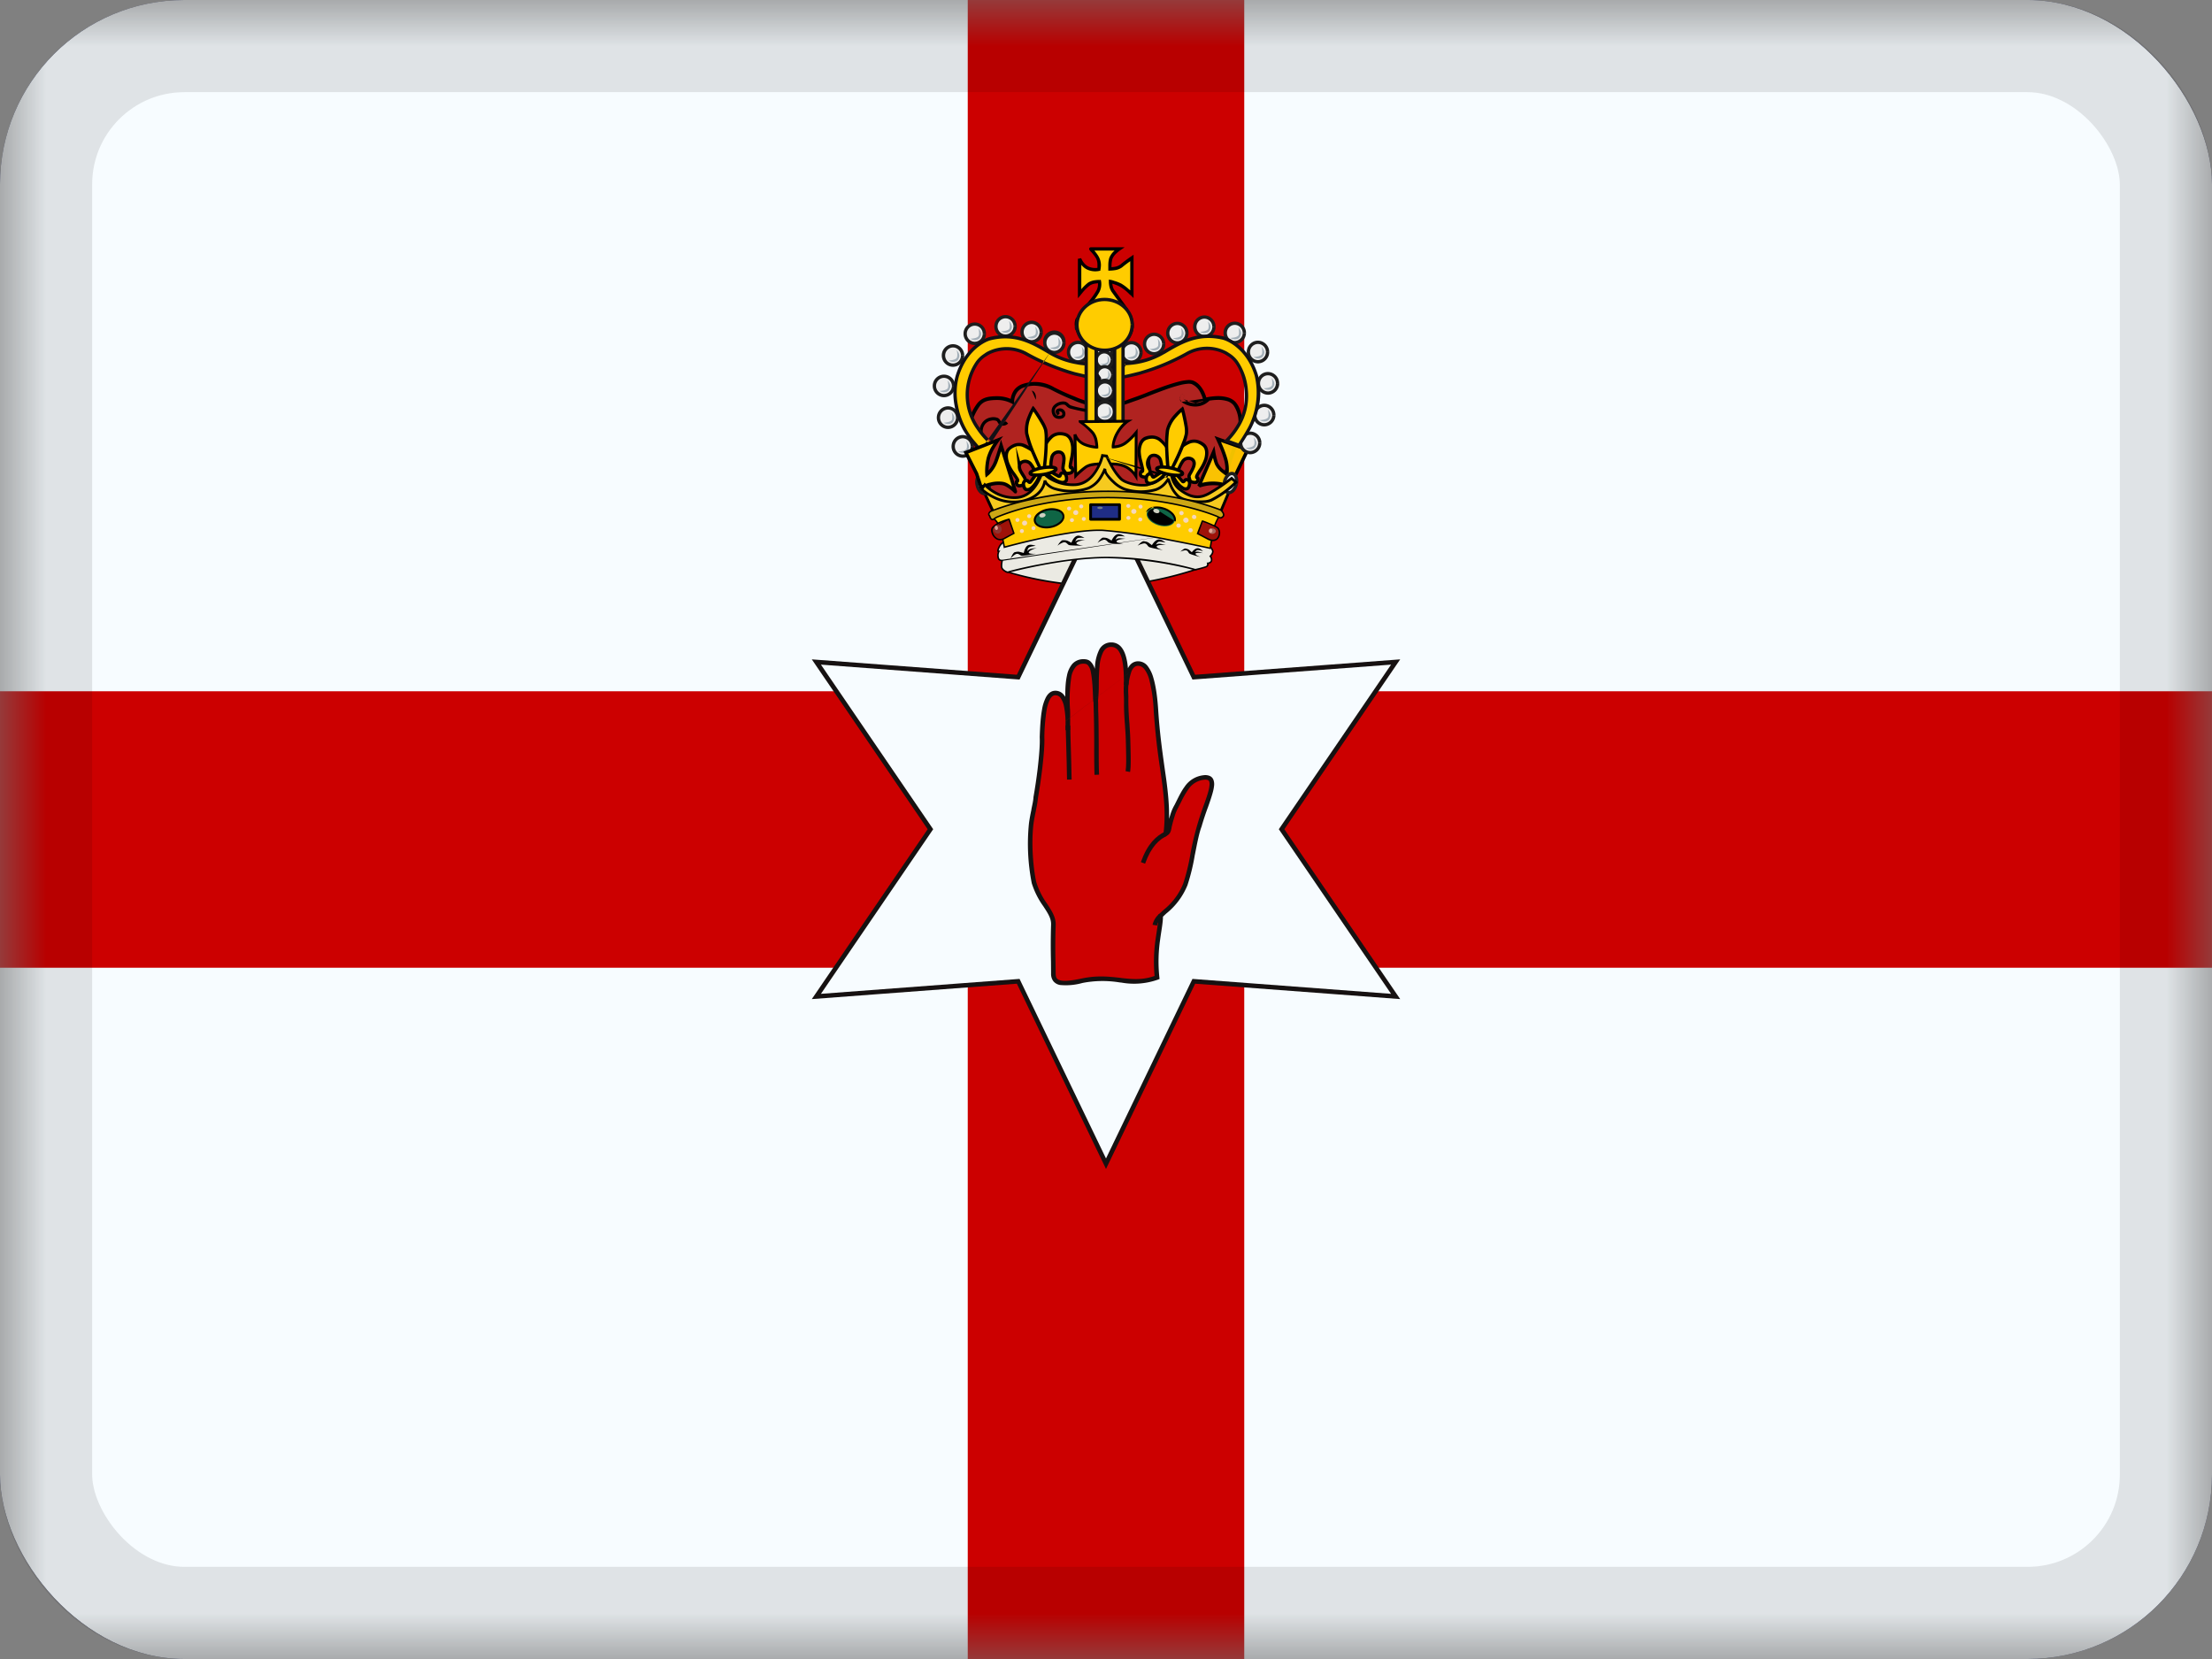 <svg xmlns="http://www.w3.org/2000/svg" fill="none" viewBox="0 0 24 18"><rect x="0" y="0" width="24" height="18" fill="#808080" stroke="none"/><g clip-path="url(#a)"><mask id="b" width="24" height="18" x="0" y="0" maskUnits="userSpaceOnUse" style="mask-type:luminance"><path fill="#fff" d="M0 0h24v18H0z"/></mask><g mask="url(#b)"><path fill="#2E42A5" fill-rule="evenodd" d="M0 0v18h24V0H0Z" clip-rule="evenodd"/><path fill="#F7FCFF" d="M24 0H0v18h24V0Z"/><path fill="#C00" d="M24 7.5H0v3h24v-3Z"/><path fill="#C00" d="M13.5 18V0h-3v18h3Z"/><path fill="#EBEAE3" fill-rule="evenodd" d="M13.087 6.114c.095-.149.038-.245-.106-.275 0 0-.459.148-.954.164-.496.016-1.085-.125-1.085-.125-.106.066-.08.224-.027.322 0 0 .519.172 1.11.155.374-.01.73-.106.93-.17.114-.036.132-.07.132-.071Z" clip-rule="evenodd"/><path fill="#000" fill-rule="evenodd" d="M12.98 5.831h.003c.073.016.126.048.148.098.022.05.01.113-.037.188v.001l-.001.002a.11.11 0 0 1-.024.023.421.421 0 0 1-.112.05c-.2.064-.556.16-.933.17a3.508 3.508 0 0 1-1.088-.148l-.018-.006a.528.528 0 0 1-.004-.001h-.002l.003-.008-.003.007h-.003l-.002-.003a.39.39 0 0 1-.046-.177c0-.062.02-.12.077-.156l.003-.002.003.001-.002.008.002-.008h.002l.005.002a2.701 2.701 0 0 0 .092.02c.063.013.152.03.257.047.209.033.48.064.726.056a3.728 3.728 0 0 0 .932-.157l.015-.005h.004l.001-.001h.003Zm.002.017h-.004a1.374 1.374 0 0 1-.074.022 4.121 4.121 0 0 1-.877.14 4.04 4.04 0 0 1-.73-.056 5.787 5.787 0 0 1-.35-.066l-.003-.001c-.048.031-.067.083-.067.14 0 .057.018.118.043.166l.003.001a1.605 1.605 0 0 0 .084.025 3.617 3.617 0 0 0 1.017.128c.374-.01.729-.106.928-.17a.406.406 0 0 0 .107-.047.097.097 0 0 0 .02-.018l.001-.002c.047-.074.055-.132.036-.175-.018-.042-.065-.072-.134-.087Z" clip-rule="evenodd"/><path fill="#F7FCFF" d="m12 12.626-.953-1.98-2.19.165 1.238-1.814-1.238-1.814 2.19.164L12 5.368l.953 1.98 2.19-.165-1.238 1.814 1.238 1.814-2.19-.164L12 12.626Z"/><path fill="#161111" fill-rule="evenodd" d="m12 5.311.967 2.01 2.225-.167-1.257 1.843 1.257 1.843-2.225-.167-.967 2.01-.967-2.01-2.225.167 1.257-1.843-1.257-1.843 2.225.167.967-2.01Zm0 .114-.938 1.948-2.155-.162 1.218 1.786-1.218 1.786 2.155-.162.938 1.948.938-1.948 2.155.162-1.218-1.786 1.218-1.786-2.155.162L12 5.425Z" clip-rule="evenodd"/><path fill="#C00" d="M12.592 9.936c.077-.076.2-.16.27-.342.063-.17.094-.482.153-.64.076-.272.23-.537.047-.518-.175.017-.231.186-.297.31a.855.855 0 0 0-.074.21c-.008.035-.01.074-.042.09.048-.412-.067-.72-.106-1.33-.017-.257-.058-.515-.192-.517-.1 0-.117.132-.132.231 0-.14.005-.436-.163-.436-.203 0-.141.413-.169.622-.005-.074-.007-.233-.029-.336a.157.157 0 0 0-.044-.086c-.013-.011-.03-.017-.056-.017-.184 0-.18.257-.174.514.003.027 0 .15.003.23 0-.14 0-.413-.145-.401-.122.01-.13.317-.136.48.008.164-.049.545-.069.653-.005.077-.035.177-.048.284-.028.23-.001.5.03.638.06.217.218.315.21.463-.008.148 0 .408 0 .525 0 .117.101.123.311.078.343-.074.53.074.814-.035-.036-.323.046-.554.038-.67Z"/><path fill="#161111" fill-rule="evenodd" d="M11.926 7.05a.143.143 0 0 1 .13-.08.14.14 0 0 1 .116.058c.026.034.042.08.052.127.007.03.011.063.014.096a.155.155 0 0 1 .036-.049.112.112 0 0 1 .078-.027.13.13 0 0 1 .102.054.373.373 0 0 1 .06.126c.03.1.045.23.053.359.016.244.044.439.068.612l.018.126c.02.15.034.288.031.432l.014-.044a.48.48 0 0 1 .046-.107 2.38 2.38 0 0 0 .026-.052c.024-.048.05-.1.083-.145a.284.284 0 0 1 .207-.125.129.129 0 0 1 .066.008c.02.009.033.024.04.043a.14.14 0 0 1 .007.06.42.42 0 0 1-.013.07c-.013.05-.033.108-.055.17l-.001.002a3.09 3.09 0 0 0-.065.196v.002c-.029.075-.05.187-.073.304l-.002.008a2.223 2.223 0 0 1-.08.33.759.759 0 0 1-.229.307 1.855 1.855 0 0 0-.037.035c0 .03-.004.064-.009.101l-.009.06a4.257 4.257 0 0 0-.013.09 1.633 1.633 0 0 0-.008.406l.002.019-.018.007a.776.776 0 0 1-.396.032l-.02-.002a1.141 1.141 0 0 0-.402.006.664.664 0 0 1-.244.022.118.118 0 0 1-.072-.041.131.131 0 0 1-.025-.083l-.001-.13a6.891 6.891 0 0 1 .001-.396c.004-.065-.029-.12-.075-.19l-.009-.014a.864.864 0 0 1-.126-.252V9.58a2.198 2.198 0 0 1-.03-.646c.007-.053.017-.104.027-.15v-.005c.01-.049.02-.091.022-.128v-.002a5.97 5.97 0 0 0 .045-.304c.015-.13.027-.264.023-.343v-.008c.003-.08.007-.197.025-.296a.458.458 0 0 1 .043-.134c.02-.036.049-.065.091-.069a.116.116 0 0 1 .106.048.172.172 0 0 1 .012.017c0-.083.003-.162.018-.228a.278.278 0 0 1 .058-.128.16.16 0 0 1 .124-.052c.03 0 .054.007.072.023a.172.172 0 0 1 .048.082l.003-.033a.47.47 0 0 1 .045-.174Zm-.365.775v.097h.05v-.136c0-.042 0-.08-.002-.097a1.61 1.61 0 0 1 .015-.346.23.23 0 0 1 .047-.106.11.11 0 0 1 .087-.036c.022 0 .033.006.04.011a.138.138 0 0 1 .036.073c.017.078.022.19.025.271l.004.061.049.002a1.79 1.79 0 0 0 .01-.188v-.003c0-.067.002-.136.008-.199a.424.424 0 0 1 .04-.155c.02-.036.046-.055.086-.055.033 0 .058.014.077.039a.27.27 0 0 1 .043.107c.018.083.018.183.018.253v.012l.049.004.002-.01a.634.634 0 0 1 .031-.138.123.123 0 0 1 .03-.046.063.063 0 0 1 .045-.016m-.79.6a.916.916 0 0 0-.016-.155.24.24 0 0 0-.038-.096.067.067 0 0 0-.063-.029c-.018.002-.036.015-.052.044a.412.412 0 0 0-.037.12 2.067 2.067 0 0 0-.024.29V8c.004.085-.009.222-.024.35a6.39 6.39 0 0 1-.045.306 1.05 1.05 0 0 1-.022.133v.004c-.01.047-.02.096-.027.147-.027.226 0 .493.03.629a.817.817 0 0 0 .119.238l.008.012c.045.07.088.137.084.22a6.677 6.677 0 0 0-.002.39l.002.134c0 .026.005.042.013.053.009.01.022.018.044.022.046.01.119.001.224-.021.166-.036.297-.021.416-.008l.021.003c.12.013.227.022.355-.023a1.7 1.7 0 0 1 .011-.399l.014-.093.008-.056a.539.539 0 0 0 .008-.104l-.001-.011.008-.008.05-.046a.7.7 0 0 0 .213-.286 2.2 2.2 0 0 0 .078-.321l.002-.012a3.174 3.174 0 0 1 .139-.506c.023-.063.043-.12.055-.167a.365.365 0 0 0 .011-.062.091.091 0 0 0-.003-.038.026.026 0 0 0-.014-.016.082.082 0 0 0-.041-.004.235.235 0 0 0-.172.105.932.932 0 0 0-.077.134l-.03.058v.002a.432.432 0 0 0-.041.096 1.5 1.5 0 0 0-.03.107l-.004.018-.001.008a.236.236 0 0 1-.007.028.086.086 0 0 1-.043.052l-.041.02.005-.045c.024-.203.007-.38-.02-.584l-.018-.125a7.552 7.552 0 0 1-.068-.617 1.656 1.656 0 0 0-.05-.348.327.327 0 0 0-.052-.109c-.02-.024-.041-.035-.065-.036" clip-rule="evenodd"/><path fill="#C00" d="M12.4 9.363c.072-.196.161-.273.248-.316l-.247.316Z"/><path fill="#161111" fill-rule="evenodd" d="M12.659 9.07c-.08.039-.166.11-.235.301l-.046-.017c.072-.201.166-.283.259-.33l.022.045Z" clip-rule="evenodd"/><path fill="#C00" d="M12.53 10.038c.006-.04.031-.072.066-.106l-.066.106Z"/><path fill="#161111" fill-rule="evenodd" d="M12.613 9.95c-.034.033-.054.06-.059.092l-.049-.008a.222.222 0 0 1 .074-.12l.034.036Z" clip-rule="evenodd"/><path fill="#C00" d="M11.586 7.871c.005.174.016.507.016.587l-.016-.587Z"/><path fill="#161111" fill-rule="evenodd" d="m11.566 8.007-.004-.135.05-.001.003.133c.005.175.012.391.012.454h-.05c0-.062-.006-.277-.011-.451Z" clip-rule="evenodd"/><path fill="#C00" d="M12.221 7.398c-.01.092.001.166 0 .26-.002.063.008.178.016.318-.002.05.016.302 0 .396"/><path fill="#161111" fill-rule="evenodd" d="M12.193 7.528a.945.945 0 0 1 .004-.133l.049.005a.883.883 0 0 0-.003.153 2.898 2.898 0 0 0 .011.296l.008.126v.002a9.966 9.966 0 0 1 .005.18c.002.08.003.17-.006.219l-.049-.009c.008-.043.008-.127.006-.209a8.26 8.26 0 0 0-.005-.182l-.008-.12a3.258 3.258 0 0 1-.01-.198 1.694 1.694 0 0 0-.002-.13Z" clip-rule="evenodd"/><path fill="#C00" d="M11.887 7.57c.003.035.002.076.004.122.008.222.003.553.01.714"/><path fill="#161111" fill-rule="evenodd" d="M11.865 7.642c0-.026 0-.048-.002-.07l.049-.004a.976.976 0 0 1 .003.076v.047c.005.112.005.25.006.38v.017c0 .124 0 .24.004.317l-.05.002a10.415 10.415 0 0 1-.003-.318v-.017a12.656 12.656 0 0 0-.007-.43Z" clip-rule="evenodd"/><path fill="#B02320" fill-rule="evenodd" d="M11.986 5.361c1.196.198 1.154.253 1.154.253l.312-.933s.033-.184-.053-.296c-.085-.112-.325-.05-.325-.05s-.033-.15-.138-.187c-.105-.036-.496.142-.618.181-.122.04-.184.079-.355.076-.171-.004-.477-.155-.533-.184a.448.448 0 0 0-.213-.056c-.076.003-.155.023-.194.075-.04.053-.04.119-.04.119s-.062-.04-.161-.04-.154.013-.2.066a.999.999 0 0 0-.106.2l.112.254.007.348.233.368 1.118-.194Z" clip-rule="evenodd"/><path fill="#000" fill-rule="evenodd" d="M12.883 4.124a.155.155 0 0 1 .06.005c.06.021.097.074.12.118a.412.412 0 0 1 .023.058l.002.007a.682.682 0 0 1 .116-.014.39.39 0 0 1 .114.013c.037.01.073.03.097.062.047.06.06.14.063.201a.595.595 0 0 1-.005.102v.006l-.001.002-.02-.003.02.003v.002l-.313.934v.002l-.002.003-.001.001-.016-.011.016.012-.035-.019-.001.005c0 .004 0 .008.002.01h.001l-.005-.003a.565.565 0 0 0-.112-.039 11.032 11.032 0 0 0-1.02-.2l-1.128.197-.243-.385-.007-.35-.114-.257.004-.008v-.002l.002-.005.008-.017.025-.058a.61.61 0 0 1 .073-.124c.052-.06.116-.073.216-.073a.374.374 0 0 1 .144.029.224.224 0 0 1 .04-.1.193.193 0 0 1 .093-.063.412.412 0 0 1 .34.038c.028.014.118.06.222.1a.99.99 0 0 0 .302.082.656.656 0 0 0 .278-.05l.07-.025c.03-.01.075-.027.129-.048l.004-.002a6.42 6.42 0 0 1 .182-.069c.064-.022.127-.042.181-.055a.507.507 0 0 1 .076-.012Zm-1.91.252h-.001l-.002-.001a.334.334 0 0 0-.148-.035c-.097 0-.145.013-.185.058a.578.578 0 0 0-.067.116l-.025.056-.007.015.11.25.007.346.223.352 1.108-.192h.003c.598.1.888.163 1.028.202.06.016.094.029.113.038l.302-.905.001-.006a.416.416 0 0 0 .005-.094.319.319 0 0 0-.055-.179.142.142 0 0 0-.076-.047.349.349 0 0 0-.102-.011.617.617 0 0 0-.124.016h-.002l-.02.006-.005-.021v-.001l-.001-.005a.331.331 0 0 0-.027-.07.188.188 0 0 0-.097-.097.117.117 0 0 0-.043-.003.467.467 0 0 0-.07.011 1.654 1.654 0 0 0-.176.054 6.444 6.444 0 0 0-.182.069l-.005.002c-.053.02-.099.039-.129.048l-.068.024c-.083.03-.154.056-.294.053a1.025 1.025 0 0 1-.316-.084 2.615 2.615 0 0 1-.225-.103.429.429 0 0 0-.204-.053.373.373 0 0 0-.104.018.153.153 0 0 0-.074.05.185.185 0 0 0-.036.104v.038l-.03-.02Z" clip-rule="evenodd"/><path fill="#EBEAE3" fill-rule="evenodd" d="M13.101 5.889s.06.072.058.097c-.002.026-.028.049-.028.049s.019.018.014.046c-.004.028-.041.03-.041.03s.007.026-.017.037a.966.966 0 0 1-.118.033s-.463-.132-.96-.132c-.495 0-1.08.16-1.08.16s-.06-.021-.062-.06a.21.21 0 0 1 .007-.068s-.033.004-.042-.025c-.012-.04.005-.072.005-.072s-.023.007.002-.047c.019-.039.047-.053.047-.053s.519-.185 1.11-.188a3.322 3.322 0 0 1 1.105.193Z" clip-rule="evenodd"/><path fill="#000" fill-rule="evenodd" d="M12.768 5.798a3.372 3.372 0 0 0-.772-.093 3.603 3.603 0 0 0-1.084.179l-.018.006-.004.001h-.001l-.003.003a.122.122 0 0 0-.039.047.13.13 0 0 0-.01.028l-.001.007.018-.006-.01.018-.002.004a.094.094 0 0 0-.002.061.026.026 0 0 0 .019.019.042.042 0 0 0 .014.001l.013-.001m-.004.012-.001.004-.003.013a.204.204 0 0 0-.003.047c.001.016.014.029.029.039a.145.145 0 0 0 .026.013h.005l.019-.006a4.45 4.45 0 0 1 .328-.073c.209-.04.48-.08.728-.08a3.743 3.743 0 0 1 .94.126l.016.005h.006a1.078 1.078 0 0 0 .112-.03.021.021 0 0 0 .012-.018.03.03 0 0 0 0-.01l-.003-.01h.011a.069.069 0 0 0 .016-.005c.008-.003.016-.01.017-.02a.047.047 0 0 0-.01-.036v-.002h-.001l-.006-.006.006-.006.004-.004a.126.126 0 0 0 .008-.01.064.064 0 0 0 .013-.03l-.001-.008a.29.29 0 0 0-.045-.072 1.471 1.471 0 0 0-.007-.008l-.002-.002-.004-.002a3.239 3.239 0 0 0-.324-.095m.374.237a.066.066 0 0 1 .011.048.041.041 0 0 1-.027.031.076.076 0 0 1-.013.004v.009a.037.037 0 0 1-.022.029 1.007 1.007 0 0 1-.105.03l-.01.002h-.005l-.002-.007-.002.008h-.001l-.004-.002a1.813 1.813 0 0 0-.075-.019 4.104 4.104 0 0 0-.877-.111c-.247 0-.517.04-.725.08a5.762 5.762 0 0 0-.327.073l-.02.005-.004.001h-.002l-.002-.007-.003.007h-.003a.142.142 0 0 1-.029-.016c-.016-.01-.034-.027-.036-.051a.223.223 0 0 1 .005-.06c-.003 0-.006 0-.01-.002a.042.042 0 0 1-.03-.029.112.112 0 0 1 .002-.068.014.014 0 0 1-.004-.005c-.003-.005-.003-.012-.001-.02a.151.151 0 0 1 .011-.03.14.14 0 0 1 .045-.055l.004-.002h.001l.004.006-.003-.007h.002a.413.413 0 0 1 .022-.008c.015-.005.038-.013.067-.021a3.773 3.773 0 0 1 1.022-.16 3.39 3.39 0 0 1 1.107.193h.002l.002.002v.001h.001l.002.003.007.009a.679.679 0 0 1 .041.06l.007.016c.002.005.003.01.002.015a.078.078 0 0 1-.016.038.156.156 0 0 1-.009.01Zm-2.256-.15-.003-.008.003.007Zm.044.324-.003.007.003.001h.002l-.002-.008Zm2.04-.028-.003.008h.004l-.002-.008Zm-2.214-1.617a.107.107 0 0 0-.07.041.131.131 0 0 0-.022.102l.001.007v.002l-.016.005-.017.005-.001-.004a.173.173 0 0 1 .028-.138.142.142 0 0 1 .091-.055.135.135 0 0 1 .077.006c.015.008.023.02.028.03l.002.002c.005.008.008.012.018.015.01.002.02 0 .027-.004a.055.055 0 0 0 .01-.007h.001l.013.012.012.012v.001l-.002.001a.089.089 0 0 1-.018.013.074.074 0 0 1-.052.006.062.062 0 0 1-.04-.03c0-.001 0-.003-.002-.004-.005-.008-.007-.012-.013-.015a.103.103 0 0 0-.055-.003Z" clip-rule="evenodd"/><path fill="#FC0" fill-opacity=".941" fill-rule="evenodd" d="m13.538 4.879-.18.372-.07.012s-.043-.026-.166-.017c-.088.006-.114.028-.114.028l.16-.37s.012.08.03.126c.024.06.113.115.113.115s.013-.07-.01-.157a1.717 1.717 0 0 0-.088-.224l.325.115Z" clip-rule="evenodd"/><path fill="#000" fill-rule="evenodd" d="m13.178 4.731.386.137-.193.4-.087.015-.006-.004-.006-.002a.463.463 0 0 0-.253.012l-.028-.022.185-.43.01.064v.003l.002.01a.869.869 0 0 0 .028.11.22.22 0 0 0 .06.072.442.442 0 0 0 .02.016v-.013a.402.402 0 0 0-.014-.106 1.283 1.283 0 0 0-.076-.2l-.007-.016-.002-.004v-.001l-.02-.04Zm.133.414-.01.016-.004-.003a.67.67 0 0 1-.045-.034.246.246 0 0 1-.07-.087.498.498 0 0 1-.021-.07l-.118.272a.499.499 0 0 1 .243.002l.004.003.056-.01.166-.345-.264-.093.016.037c.019.044.04.101.054.15a.44.44 0 0 1 .012.162v.003l-.019-.003Zm0 0-.01.016.024.015.005-.027-.019-.004Z" clip-rule="evenodd"/><path fill="#121116" d="M12.093 3.723h-.201v.855h.2v-.855Z"/><path fill="#121116" fill-rule="evenodd" d="M11.874 3.723c0-.01.008-.018.018-.018h.2c.01 0 .019.008.019.018v.855c0 .01-.008.018-.018.018h-.201a.018.018 0 0 1-.018-.018v-.855Zm.036.018v.819h.165v-.819h-.165Z" clip-rule="evenodd"/><path fill="#F6CA1F" fill-rule="evenodd" d="m10.659 5.3.13.276s.549-.214 1.198-.21c.973.006 1.25.201 1.25.201l.144-.342-.108.063-.111.069-.127.048-.153-.012-.135-.1-.069-.143-.114.105-.201.045-.199-.051-.174-.22s-.13.244-.295.259c-.237.02-.375-.114-.375-.114s-.088.198-.234.234c-.232.057-.424-.108-.427-.108Z" clip-rule="evenodd"/><path fill="#000" fill-rule="evenodd" d="m11.987 5.002.186.233.19.05.194-.044.126-.117.076.16.129.094.145.012.122-.047.11-.068.148-.087-.17.403-.015-.011-.003-.002a1.277 1.277 0 0 0-.252-.094c-.19-.05-.5-.1-.986-.103a3.526 3.526 0 0 0-1.187.207l-.005.002h-.001l-.014.006-.145-.311h.03l.002.002h.001l.003.002.002.002.005.004a.694.694 0 0 0 .115.066.44.44 0 0 0 .289.032.315.315 0 0 0 .163-.125.611.611 0 0 0 .057-.092l.003-.007v-.001h.001l.009-.02.016.015v.001c.002 0 .003.002.005.004l.018.014a.508.508 0 0 0 .34.09c.076-.006.146-.066.199-.129a.789.789 0 0 0 .078-.11l.004-.008.001-.002.011-.021Zm.005.055a.834.834 0 0 1-.076.106c-.053.063-.13.132-.22.14a.538.538 0 0 1-.371-.105l-.008.015a.66.66 0 0 1-.047.074.345.345 0 0 1-.18.136.478.478 0 0 1-.31-.034.65.65 0 0 1-.083-.044l.099.212.012-.004a3.616 3.616 0 0 1 .333-.098c.219-.053.52-.106.846-.104.488.003.802.053.994.103a1.311 1.311 0 0 1 .249.091l.12-.284-.07.04-.111.07-.131.05-.161-.013-.142-.104-.062-.13-.102.095-.209.047-.207-.054-.163-.205Z" clip-rule="evenodd"/><path fill="#EEE" d="M12.878 3.615a.105.105 0 0 1-.104.105.105.105 0 0 1-.104-.105.104.104 0 1 1 .208-.001"/><path fill="#1E1E1E" fill-rule="evenodd" d="M12.86 3.614a.087.087 0 0 0-.086-.087.087.087 0 0 0-.086.088c0 .048.04.087.086.087a.087.087 0 0 0 .086-.087h.036a.123.123 0 0 1-.122.123.123.123 0 0 1-.122-.123c0-.068.054-.123.122-.124.067 0 .122.055.122.123h-.036Z" clip-rule="evenodd"/><path fill="#A3AFB8" fill-rule="evenodd" d="M12.726 3.669s.084-.002.092-.036c.009-.034-.005-.078-.005-.078s.04.044.028.078c-.011.034-.022.043-.051.05a.09.09 0 0 1-.064-.014Z" clip-rule="evenodd"/><path fill="#EEE" d="M12.626 3.733a.105.105 0 0 1-.104.105.105.105 0 0 1-.104-.105c0-.058.046-.105.103-.106.057 0 .104.047.105.105"/><path fill="#1E1E1E" fill-rule="evenodd" d="M12.608 3.732a.087.087 0 0 0-.087-.087.087.087 0 0 0-.085.088c0 .048.039.087.086.087a.087.087 0 0 0 .086-.087h.036a.123.123 0 0 1-.122.123.123.123 0 0 1-.122-.123c0-.068.054-.123.121-.124.068 0 .122.055.123.123h-.036Z" clip-rule="evenodd"/><path fill="#A3AFB8" fill-rule="evenodd" d="M12.473 3.787s.084-.002.093-.036a.176.176 0 0 0-.006-.078s.04.044.029.078c-.012.034-.023.043-.052.05a.09.09 0 0 1-.064-.014Z" clip-rule="evenodd"/><path fill="#EEE" d="M13.171 3.546a.105.105 0 0 1-.103.105.105.105 0 0 1-.105-.105c0-.058.046-.105.104-.106.057 0 .104.047.104.105"/><path fill="#1E1E1E" fill-rule="evenodd" d="M13.153 3.545a.087.087 0 0 0-.086-.087.087.087 0 0 0-.085.088c0 .048.038.087.086.087a.087.087 0 0 0 .085-.087h.036a.123.123 0 0 1-.121.123.123.123 0 0 1-.123-.123c0-.068.054-.123.122-.124.067 0 .122.055.122.123h-.036Z" clip-rule="evenodd"/><path fill="#A3AFB8" fill-rule="evenodd" d="M13.019 3.6s.084-.002.092-.036c.009-.034-.005-.078-.005-.078s.04.044.028.078c-.011.034-.022.043-.051.05a.09.09 0 0 1-.064-.014Z" clip-rule="evenodd"/><path fill="#EEE" d="M13.501 3.612a.105.105 0 0 1-.103.105.105.105 0 0 1-.105-.105.104.104 0 1 1 .208-.001"/><path fill="#1E1E1E" fill-rule="evenodd" d="M13.483 3.611a.087.087 0 0 0-.086-.086.087.087 0 0 0-.085.087c0 .049.038.087.086.087a.087.087 0 0 0 .085-.087h.036a.123.123 0 0 1-.121.123.123.123 0 0 1-.123-.123.122.122 0 1 1 .244-.001h-.036Z" clip-rule="evenodd"/><path fill="#A3AFB8" fill-rule="evenodd" d="M13.349 3.666s.084-.001.092-.035a.17.17 0 0 0-.005-.079s.04.044.028.079c-.011.034-.022.043-.051.05a.09.09 0 0 1-.064-.015Z" clip-rule="evenodd"/><path fill="#EEE" d="M13.753 3.82a.105.105 0 0 1-.104.105.105.105 0 0 1-.104-.105c0-.058.046-.106.103-.106.058 0 .104.046.105.104"/><path fill="#1E1E1E" fill-rule="evenodd" d="M13.735 3.819a.087.087 0 0 0-.087-.087.087.087 0 0 0-.085.088c0 .048.039.087.086.087a.087.087 0 0 0 .086-.088h.036a.123.123 0 0 1-.122.124.123.123 0 0 1-.122-.123c0-.068.054-.124.121-.124.068 0 .122.055.123.122h-.036Z" clip-rule="evenodd"/><path fill="#A3AFB8" fill-rule="evenodd" d="M13.6 3.873s.085-.001.093-.035a.176.176 0 0 0-.006-.078s.04.044.029.078c-.012.034-.023.043-.051.05a.09.09 0 0 1-.064-.015Z" clip-rule="evenodd"/><path fill="#EEE" d="M13.861 4.16a.105.105 0 0 1-.103.105.105.105 0 0 1-.104-.105c0-.058.046-.106.103-.106.057 0 .104.046.104.105"/><path fill="#1E1E1E" fill-rule="evenodd" d="M13.843 4.159a.087.087 0 0 0-.086-.087.087.087 0 0 0-.085.088c0 .048.039.087.086.087a.087.087 0 0 0 .085-.088h.037a.123.123 0 0 1-.122.124.123.123 0 0 1-.122-.123c0-.068.053-.124.12-.124.068 0 .123.055.123.122h-.036Z" clip-rule="evenodd"/><path fill="#A3AFB8" fill-rule="evenodd" d="M13.71 4.213s.083-.001.092-.035a.176.176 0 0 0-.006-.078s.04.044.029.078c-.012.034-.023.043-.052.05a.09.09 0 0 1-.064-.015Z" clip-rule="evenodd"/><path fill="#EEE" d="M13.821 4.504a.105.105 0 0 1-.104.105.105.105 0 0 1-.104-.105c0-.058.046-.105.104-.106.057 0 .104.047.104.105"/><path fill="#1E1E1E" fill-rule="evenodd" d="M13.803 4.503a.087.087 0 0 0-.086-.087.087.087 0 0 0-.085.088c0 .048.038.087.085.087a.087.087 0 0 0 .086-.087h.036a.123.123 0 0 1-.121.123.123.123 0 0 1-.123-.123c0-.068.054-.123.122-.124.067 0 .122.055.122.123h-.036Z" clip-rule="evenodd"/><path fill="#A3AFB8" fill-rule="evenodd" d="M13.669 4.558s.084-.002.092-.036c.009-.034-.005-.078-.005-.078s.04.044.028.078c-.011.034-.022.043-.051.05a.09.09 0 0 1-.064-.014Z" clip-rule="evenodd"/><path fill="#EEE" d="M13.668 4.805a.105.105 0 0 1-.103.106.105.105 0 0 1-.104-.105c0-.058.046-.106.103-.106.057 0 .104.046.104.105"/><path fill="#1E1E1E" fill-rule="evenodd" d="M13.65 4.805a.087.087 0 0 0-.086-.087.087.087 0 0 0-.085.088c0 .048.038.087.086.087a.087.087 0 0 0 .085-.088h.036a.123.123 0 0 1-.121.124.123.123 0 0 1-.123-.123c0-.068.054-.124.122-.124.067 0 .122.055.122.122h-.036Z" clip-rule="evenodd"/><path fill="#A3AFB8" fill-rule="evenodd" d="M13.516 4.86s.084-.002.092-.036c.009-.034-.005-.078-.005-.078s.04.044.028.078c-.011.034-.022.043-.051.05a.09.09 0 0 1-.064-.015Z" clip-rule="evenodd"/><path fill="#EEE" d="M12.38 3.823a.105.105 0 0 1-.104.106.105.105 0 0 1-.104-.105c0-.058.046-.106.104-.106.057 0 .104.047.104.105"/><path fill="#1E1E1E" fill-rule="evenodd" d="M12.362 3.823a.087.087 0 0 0-.086-.087.087.087 0 0 0-.085.088c0 .048.038.087.085.087a.087.087 0 0 0 .086-.088h.036a.123.123 0 0 1-.121.124.123.123 0 0 1-.123-.123c0-.068.054-.124.122-.124.067 0 .122.055.122.122h-.036Z" clip-rule="evenodd"/><path fill="#A3AFB8" fill-rule="evenodd" d="M12.228 3.878s.084-.002.092-.036c.009-.034-.005-.078-.005-.078s.04.044.028.078c-.011.034-.022.043-.051.05a.09.09 0 0 1-.064-.014Z" clip-rule="evenodd"/><path fill="#EEE" d="M12.066 3.796a.087.087 0 0 1-.086.088.087.087 0 0 1-.087-.087c0-.049.038-.088.086-.089.048 0 .087.04.087.088"/><path fill="#1E1E1E" fill-rule="evenodd" d="M12.048 3.796a.07.07 0 0 0-.069-.07.07.07 0 0 0-.068.07c0 .04.03.07.069.07a.07.07 0 0 0 .068-.07h.036a.106.106 0 0 1-.104.106.106.106 0 0 1-.106-.105c0-.059.047-.106.105-.107.058 0 .105.047.105.105h-.036Z" clip-rule="evenodd"/><path fill="#A3AFB8" fill-rule="evenodd" d="M11.939 3.842s.07-.002.077-.03c.008-.029-.004-.066-.004-.066s.033.037.023.066c-.01.028-.018.036-.042.041a.076.076 0 0 1-.054-.011Z" clip-rule="evenodd"/><path fill="#EEE" d="M12.067 3.906a.087.087 0 0 1-.086.088.088.088 0 0 1-.087-.088c0-.048.038-.088.086-.088.048 0 .087.039.087.087"/><path fill="#1E1E1E" fill-rule="evenodd" d="M12.05 3.905a.07.07 0 0 0-.07-.07.07.07 0 0 0-.068.071c0 .039.03.07.069.07a.07.07 0 0 0 .068-.07h.036a.106.106 0 0 1-.104.106.105.105 0 0 1-.105-.106c0-.058.046-.106.104-.106.058 0 .105.047.105.105h-.036Z" clip-rule="evenodd"/><path fill="#A3AFB8" fill-rule="evenodd" d="M11.94 3.95s.07 0 .077-.029a.143.143 0 0 0-.004-.065s.033.037.023.065c-.01.029-.018.036-.042.042a.076.076 0 0 1-.054-.012Z" clip-rule="evenodd"/><path fill="#EEE" d="M12.073 4.067a.087.087 0 0 1-.086.088.087.087 0 0 1-.087-.088c0-.048.038-.088.086-.088.048 0 .087.039.087.087"/><path fill="#1E1E1E" fill-rule="evenodd" d="M12.055 4.066a.07.07 0 0 0-.069-.07.07.07 0 0 0-.068.071c0 .04.03.07.069.07a.07.07 0 0 0 .068-.07h.037a.106.106 0 0 1-.105.106.105.105 0 0 1-.105-.106c0-.058.046-.106.104-.106.058 0 .105.047.105.105h-.036Z" clip-rule="evenodd"/><path fill="#A3AFB8" fill-rule="evenodd" d="M11.946 4.112s.07-.001.077-.03a.142.142 0 0 0-.004-.065s.033.037.024.065c-.01.029-.02.036-.043.042a.075.075 0 0 1-.054-.012Z" clip-rule="evenodd"/><path fill="#EEE" d="M12.082 4.238a.095.095 0 0 1-.093.095.095.095 0 0 1-.095-.095.094.094 0 1 1 .188-.001"/><path fill="#1E1E1E" fill-rule="evenodd" d="M12.064 4.237a.076.076 0 0 0-.076-.076.077.077 0 0 0-.075.077c0 .043.034.077.076.077a.077.077 0 0 0 .075-.077h.037c0 .062-.05.113-.112.113a.113.113 0 0 1-.113-.113.113.113 0 1 1 .224-.001h-.036Z" clip-rule="evenodd"/><path fill="#A3AFB8" fill-rule="evenodd" d="M11.945 4.287s.076-.001.083-.032c.008-.031-.005-.071-.005-.071s.036.04.026.07c-.01.032-.02.04-.046.046a.082.082 0 0 1-.058-.013Z" clip-rule="evenodd"/><path fill="#EEE" d="M12.092 4.467a.105.105 0 0 1-.103.106.105.105 0 0 1-.104-.105c0-.058.046-.106.103-.106.057 0 .104.046.104.105"/><path fill="#1E1E1E" fill-rule="evenodd" d="M12.074 4.467a.087.087 0 0 0-.086-.087.087.087 0 0 0-.085.088c0 .048.039.087.086.087a.087.087 0 0 0 .085-.088h.037a.123.123 0 0 1-.122.124.123.123 0 0 1-.122-.123c0-.068.053-.124.12-.124.068 0 .123.055.123.122h-.036Z" clip-rule="evenodd"/><path fill="#A3AFB8" fill-rule="evenodd" d="M11.94 4.521s.084-.001.093-.035a.176.176 0 0 0-.006-.078s.04.044.028.078c-.011.034-.022.043-.05.05a.09.09 0 0 1-.065-.015Z" clip-rule="evenodd"/><path fill="#EEE" d="M12.082 4.938a.098.098 0 0 1-.097.1.098.098 0 0 1-.098-.1c0-.054.043-.098.097-.099.054 0 .098.044.098.098"/><path fill="#1E1E1E" fill-rule="evenodd" d="M12.064 4.938a.08.08 0 0 0-.08-.08.08.08 0 0 0-.079.08.08.08 0 0 0 .08.081.08.08 0 0 0 .079-.08h.036a.116.116 0 0 1-.115.116.116.116 0 0 1-.116-.116c0-.065.05-.117.115-.118.064 0 .116.052.116.116h-.036Z" clip-rule="evenodd"/><path fill="#A3AFB8" fill-rule="evenodd" d="M11.939 4.99s.079-.002.087-.034a.165.165 0 0 0-.005-.074s.037.042.026.074c-.01.032-.02.04-.048.046a.085.085 0 0 1-.06-.013Z" clip-rule="evenodd"/><path fill="#EEE" d="M11.8 3.82a.105.105 0 0 1-.103.106.105.105 0 0 1-.104-.105c0-.058.046-.105.103-.106.058 0 .104.047.105.105"/><path fill="#1E1E1E" fill-rule="evenodd" d="M11.783 3.82a.087.087 0 0 0-.086-.087.087.087 0 0 0-.086.088c0 .048.04.087.086.087a.087.087 0 0 0 .086-.087h.036a.123.123 0 0 1-.122.123.123.123 0 0 1-.122-.123c0-.068.054-.123.121-.124.068 0 .123.055.123.123h-.036Z" clip-rule="evenodd"/><path fill="#A3AFB8" fill-rule="evenodd" d="M11.649 3.875s.084-.002.092-.036c.009-.034-.005-.078-.005-.078s.04.044.028.078c-.011.034-.023.043-.051.05a.09.09 0 0 1-.064-.014Z" clip-rule="evenodd"/><path fill="#EEE" d="M11.543 3.719a.105.105 0 0 1-.103.105.105.105 0 0 1-.104-.105c0-.058.046-.105.103-.105.057 0 .104.046.104.104"/><path fill="#1E1E1E" fill-rule="evenodd" d="M11.525 3.718a.086.086 0 0 0-.086-.086.087.087 0 0 0-.085.087c0 .049.039.087.086.087a.087.087 0 0 0 .085-.087h.037a.123.123 0 0 1-.122.123.123.123 0 0 1-.122-.123.122.122 0 1 1 .243-.001h-.036Z" clip-rule="evenodd"/><path fill="#A3AFB8" fill-rule="evenodd" d="M11.391 3.773s.084-.001.093-.036a.176.176 0 0 0-.006-.078s.04.044.028.078c-.011.035-.022.043-.05.05a.09.09 0 0 1-.065-.014Z" clip-rule="evenodd"/><path fill="#EEE" d="M11.297 3.603a.105.105 0 0 1-.104.105.105.105 0 0 1-.104-.105.104.104 0 1 1 .208-.001"/><path fill="#1E1E1E" fill-rule="evenodd" d="M11.279 3.602a.087.087 0 0 0-.087-.086.087.087 0 0 0-.085.087c0 .049.039.087.086.087a.087.087 0 0 0 .086-.087h.036a.123.123 0 0 1-.122.123.123.123 0 0 1-.122-.123c0-.067.054-.123.121-.124.068 0 .122.055.123.123h-.036Z" clip-rule="evenodd"/><path fill="#A3AFB8" fill-rule="evenodd" d="M11.144 3.657s.084-.001.093-.036a.176.176 0 0 0-.006-.078s.04.044.029.078c-.012.035-.023.043-.051.05a.09.09 0 0 1-.065-.014Z" clip-rule="evenodd"/><path fill="#EEE" d="M11.014 3.541a.105.105 0 0 1-.104.106.105.105 0 0 1-.104-.105c0-.058.046-.106.103-.106.057 0 .104.046.105.104"/><path fill="#1E1E1E" fill-rule="evenodd" d="M10.996 3.54a.087.087 0 0 0-.087-.086.087.087 0 0 0-.085.088c0 .048.039.087.086.086a.087.087 0 0 0 .086-.087h.036a.123.123 0 0 1-.122.124.123.123 0 0 1-.122-.123c0-.068.054-.124.121-.124.068 0 .122.054.123.122h-.036Z" clip-rule="evenodd"/><path fill="#A3AFB8" fill-rule="evenodd" d="M10.861 3.595s.084-.001.093-.035c.008-.034-.006-.079-.006-.079s.04.045.029.079c-.012.034-.023.043-.052.05a.09.09 0 0 1-.064-.015Z" clip-rule="evenodd"/><path fill="#EEE" d="M10.68 3.62a.105.105 0 0 1-.104.106.105.105 0 0 1-.104-.105.104.104 0 1 1 .208-.001"/><path fill="#1E1E1E" fill-rule="evenodd" d="M10.662 3.62a.086.086 0 0 0-.086-.086.087.087 0 0 0-.086.087c0 .049.04.087.086.087a.087.087 0 0 0 .086-.087h.036a.123.123 0 0 1-.122.123.123.123 0 0 1-.122-.123.122.122 0 1 1 .244-.001h-.036Z" clip-rule="evenodd"/><path fill="#A3AFB8" fill-rule="evenodd" d="M10.528 3.675s.084-.001.092-.036c.009-.034-.005-.078-.005-.078s.04.044.028.078c-.011.035-.023.043-.051.05a.09.09 0 0 1-.064-.014Z" clip-rule="evenodd"/><path fill="#EEE" d="M10.444 3.857a.105.105 0 0 1-.104.105.105.105 0 0 1-.104-.105.104.104 0 1 1 .208-.001"/><path fill="#1E1E1E" fill-rule="evenodd" d="M10.426 3.856a.087.087 0 0 0-.086-.086.087.087 0 0 0-.085.087c0 .049.038.087.085.087a.087.087 0 0 0 .086-.087h.036a.123.123 0 0 1-.121.123.123.123 0 0 1-.123-.123.122.122 0 1 1 .244-.001h-.036Z" clip-rule="evenodd"/><path fill="#A3AFB8" fill-rule="evenodd" d="M10.292 3.911s.084-.001.092-.036c.009-.034-.005-.078-.005-.078s.04.044.028.078c-.011.035-.022.043-.051.05a.09.09 0 0 1-.064-.014Z" clip-rule="evenodd"/><path fill="#EEE" d="M10.346 4.187a.105.105 0 0 1-.103.105.105.105 0 0 1-.104-.105c0-.058.046-.105.103-.105.057 0 .104.046.104.104"/><path fill="#1E1E1E" fill-rule="evenodd" d="M10.328 4.186a.087.087 0 0 0-.086-.086.087.087 0 0 0-.086.087c0 .049.04.087.086.087a.087.087 0 0 0 .086-.087h.036a.123.123 0 0 1-.121.123.123.123 0 0 1-.123-.123.122.122 0 1 1 .244-.001h-.036Z" clip-rule="evenodd"/><path fill="#A3AFB8" fill-rule="evenodd" d="M10.194 4.241s.084-.001.092-.036c.009-.034-.005-.078-.005-.078s.04.044.028.078c-.011.035-.022.043-.051.05a.09.09 0 0 1-.064-.014Z" clip-rule="evenodd"/><path fill="#EEE" d="M10.39 4.532a.105.105 0 0 1-.104.105.105.105 0 0 1-.104-.105c0-.058.046-.105.103-.106.058 0 .104.047.105.105"/><path fill="#1E1E1E" fill-rule="evenodd" d="M10.372 4.53a.086.086 0 0 0-.087-.086.087.087 0 0 0-.085.088c0 .048.039.087.086.087a.087.087 0 0 0 .086-.087h.036a.123.123 0 0 1-.122.123.123.123 0 0 1-.122-.123c0-.068.054-.123.121-.124.068 0 .122.055.123.123h-.036Z" clip-rule="evenodd"/><path fill="#A3AFB8" fill-rule="evenodd" d="M10.238 4.586s.084-.002.092-.036a.16.16 0 0 0-.006-.078s.04.044.029.078c-.012.034-.023.043-.051.05a.09.09 0 0 1-.064-.014Z" clip-rule="evenodd"/><path fill="#EEE" d="M10.55 4.844a.105.105 0 0 1-.104.105.105.105 0 0 1-.104-.105c0-.058.046-.105.103-.106.057 0 .104.047.104.105"/><path fill="#1E1E1E" fill-rule="evenodd" d="M10.531 4.843a.086.086 0 0 0-.086-.087.087.087 0 0 0-.085.088c0 .048.039.087.086.087a.086.086 0 0 0 .085-.087h.037a.123.123 0 0 1-.122.123.123.123 0 0 1-.122-.123c0-.068.053-.123.12-.124.068 0 .123.055.123.123h-.036Z" clip-rule="evenodd"/><path fill="#A3AFB8" fill-rule="evenodd" d="M10.397 4.898s.084-.002.093-.036a.176.176 0 0 0-.006-.078s.04.044.028.078c-.011.034-.022.043-.05.05a.09.09 0 0 1-.065-.014Z" clip-rule="evenodd"/><path fill="#EEE" d="M10.73 5.237c.015.056-.001.109-.036.118-.035.01-.075-.028-.09-.084-.015-.056 0-.11.035-.12.035-.009.075.029.09.085"/><path fill="#1E1E1E" fill-rule="evenodd" d="M10.68 5.182c-.014-.012-.027-.015-.036-.013-.01.003-.018.012-.024.03a.127.127 0 0 0 .001.067c.007.025.02.046.033.058.014.013.026.016.036.014.009-.003.018-.012.023-.03a.126.126 0 0 0 0-.067l.034-.01a.162.162 0 0 1 0 .087c-.006.025-.022.048-.048.054-.026.007-.05-.004-.07-.021a.161.161 0 0 1-.042-.076.16.16 0 0 1-.001-.086c.007-.025.023-.048.048-.055.026-.007.05.004.07.022a.16.16 0 0 1 .043.075l-.035.01a.125.125 0 0 0-.033-.059Z" clip-rule="evenodd"/><path fill="#A3AFB8" fill-rule="evenodd" d="M10.652 5.314s.05-.015.046-.05a.25.25 0 0 0-.023-.074s.035.036.037.07c.002.035-.002.046-.018.057-.01.008-.03.005-.043-.003Z" clip-rule="evenodd"/><path fill="#EEE" d="M13.413 5.257c-.014.056-.054.095-.089.086-.034-.008-.052-.06-.038-.117.014-.057.053-.096.088-.087.035.008.053.06.039.117"/><path fill="#1E1E1E" fill-rule="evenodd" d="M13.395 5.185c-.006-.018-.016-.027-.025-.029-.009-.002-.021.002-.035.015a.126.126 0 0 0-.031.06.126.126 0 0 0 0 .066c.006.018.016.027.025.029.009.002.021-.001.035-.015a.126.126 0 0 0 .031-.059l.035.009a.163.163 0 0 1-.04.076c-.02.018-.044.03-.07.024-.026-.006-.042-.028-.05-.053a.161.161 0 0 1-.001-.086.161.161 0 0 1 .04-.077c.02-.018.044-.03.07-.024.025.006.042.028.05.053a.162.162 0 0 1 .002.086l-.035-.008a.125.125 0 0 0-.001-.067Z" clip-rule="evenodd"/><path fill="#A3AFB8" fill-rule="evenodd" d="M13.307 5.286s.052.012.065-.02c.013-.032.015-.077.015-.077s.014.049-.001.08c-.015.032-.024.038-.043.04-.013.002-.029-.01-.036-.023Z" clip-rule="evenodd"/><path fill="#B3A192" fill-rule="evenodd" d="m11.899 3.25.007.175s-.208.019-.217.038c-.04.09.049.213.049.213s.07-.052.247-.052a.64.64 0 0 1 .254.041s.045-.071.045-.124c0-.052-.018-.104-.018-.104s-.086-.012-.113-.012h-.075l-.007-.18-.172.004Z" clip-rule="evenodd"/><path fill="#000" fill-rule="evenodd" d="m12.088 3.227.008.18h.057a.805.805 0 0 1 .111.011h.004l-.002.019.017-.007v.003l.003.007a.405.405 0 0 1 .016.101.23.23 0 0 1-.024.09.457.457 0 0 1-.021.04l-.002.003-.016-.01.016.01-.009.014-.014-.007h-.001l-.003-.001a.796.796 0 0 0-.428-.013.268.268 0 0 0-.05.022l-.001.001-.015.011-.01-.014.014-.01-.015.01v-.002l-.004-.004a.356.356 0 0 1-.037-.07c-.018-.044-.033-.103-.01-.156a.027.027 0 0 1 .012-.011.23.23 0 0 1 .04-.012 1.031 1.031 0 0 1 .148-.022l.015-.001-.007-.177.208-.005Zm-.18.216h-.002l-.007.001a2.84 2.84 0 0 0-.168.022.19.19 0 0 0-.027.008c-.015.037-.005.083.011.123.008.02.018.037.025.05l.003.005a.307.307 0 0 1 .046-.02.831.831 0 0 1 .44.009l.003.001a.396.396 0 0 0 .014-.027.194.194 0 0 0 .02-.074.298.298 0 0 0-.009-.068l-.005-.02h-.002a3.153 3.153 0 0 0-.097-.01h-.092l-.007-.179-.136.003.007.175-.017.001Zm.358-.006.017-.007-.004-.01-.011-.001-.002.018Z" clip-rule="evenodd"/><path fill="#F0DDCB" d="M12.196 3.522c0 .02-.016.036-.037.036a.037.037 0 0 1-.037-.036c0-.02.016-.035.037-.035.02 0 .037.015.037.035"/><path fill="#121116" fill-rule="evenodd" d="M12.187 3.522a.027.027 0 0 0-.028-.026v-.01.01a.027.027 0 0 0-.028.026c0 .015.012.027.028.027a.027.027 0 0 0 .028-.027h.019a.046.046 0 0 1-.047.045.046.046 0 0 1-.047-.044c0-.026.021-.045.047-.046.025 0 .046.02.046.045h-.018Z" clip-rule="evenodd"/><path fill="#F0DDCB" d="M12.282 3.541a.038.038 0 0 1-.039.038.038.038 0 0 1-.039-.037.04.04 0 0 1 .04-.038c.02 0 .038.017.038.037"/><path fill="#121116" fill-rule="evenodd" d="M12.273 3.541a.03.03 0 0 0-.03-.028v-.009.01a.029.029 0 0 0-.03.028c0 .015.014.028.03.028.017 0 .03-.013.03-.028h.018a.047.047 0 0 1-.048.046v-.01.01a.047.047 0 0 1-.048-.046h.01-.01c0-.026.022-.047.048-.047.026 0 .048.02.048.046h-.018Z" clip-rule="evenodd"/><path fill="#F0DDCB" d="M12.11 3.521c0 .02-.016.036-.037.036a.037.037 0 0 1-.037-.036c0-.02.016-.036.037-.036.02 0 .037.016.037.036"/><path fill="#121116" fill-rule="evenodd" d="M12.101 3.52a.027.027 0 0 0-.028-.026.027.027 0 0 0-.028.027m.056 0h.018-.018Zm.018 0a.046.046 0 0 0-.046-.045l.046.045Zm-.046-.045a.046.046 0 0 0-.047.045l.047-.045Zm0 .072a.027.027 0 0 0 .028-.027h.018a.046.046 0 0 1-.046.045.046.046 0 0 1-.047-.045m.047.027a.027.027 0 0 1-.028-.027l.028.027Z" clip-rule="evenodd"/><path fill="#F0DDCB" d="M11.938 3.523c0 .02-.018.037-.04.037a.038.038 0 0 1-.038-.037c0-.02.017-.037.039-.037.021 0 .039.016.039.037"/><path fill="#121116" fill-rule="evenodd" d="M11.928 3.523a.029.029 0 0 0-.03-.028.029.029 0 0 0-.029.028c0 .015.013.028.03.028s.03-.013.03-.028h.018a.047.047 0 0 1-.048.046V3.56v.01a.047.047 0 0 1-.048-.047c0-.026.021-.046.047-.047.027 0 .049.02.049.046h-.018Z" clip-rule="evenodd"/><path fill="#F0DDCB" d="M11.842 3.53c0 .02-.017.037-.039.037a.038.038 0 0 1-.039-.037c0-.021.017-.038.039-.038.021 0 .039.017.039.037"/><path fill="#121116" fill-rule="evenodd" d="M11.833 3.53a.029.029 0 0 0-.03-.029.029.029 0 0 0-.03.028c0 .016.013.028.03.028s.03-.013.03-.028h.018a.047.047 0 0 1-.048.047.047.047 0 0 1-.048-.046c0-.026.022-.047.048-.047.026 0 .048.02.048.046h-.018Z" clip-rule="evenodd"/><path fill="#F0DDCB" d="M12.018 3.422a.032.032 0 0 1-.033.031.032.032 0 0 1-.033-.031c0-.018.015-.032.033-.032.018 0 .033.014.033.031"/><path fill="#121116" fill-rule="evenodd" d="M12.008 3.422a.023.023 0 0 0-.023-.022v-.01.01a.023.023 0 0 0-.024.022m.047 0h.019-.018Zm.019 0a.04.04 0 0 0-.042-.04l.042.04Zm-.084 0c0-.023.019-.04.042-.04m0 .062c.013 0 .024-.01.024-.022h.018c0 .022-.02.04-.042.04a.041.041 0 0 1-.042-.04m.042.022a.023.023 0 0 1-.024-.022l.024.022Z" clip-rule="evenodd"/><path fill="#F0DDCB" d="M12.018 3.276a.032.032 0 0 1-.033.031.032.032 0 0 1-.033-.031c0-.018.015-.032.033-.032.018 0 .033.014.033.031"/><path fill="#121116" fill-rule="evenodd" d="M12.008 3.275a.023.023 0 0 0-.023-.022.023.023 0 0 0-.024.023c0 .012.01.022.024.022.013 0 .024-.01.024-.022h.018c0 .022-.02.04-.042.04a.041.041 0 0 1-.042-.04c0-.023.019-.04.042-.041.022 0 .042.018.042.04h-.018Z" clip-rule="evenodd"/><path fill="#F0DDCB" d="M12.018 3.354a.032.032 0 0 1-.033.032.032.032 0 0 1-.033-.032c0-.017.015-.031.033-.031.018 0 .033.014.033.031"/><path fill="#121116" fill-rule="evenodd" d="M12.008 3.354a.023.023 0 0 0-.023-.022.023.023 0 0 0-.024.022m.047 0h.019-.018Zm.019 0c0-.023-.02-.04-.042-.04l.042.04Zm-.084 0c0-.022.019-.04.042-.04m0 .063c.013 0 .024-.01.024-.023h.018c0 .023-.02.04-.042.04a.041.041 0 0 1-.042-.04m.042.023a.023.023 0 0 1-.024-.023l.024.023Z" clip-rule="evenodd"/><path fill="#F0DDCB" d="M11.745 3.555c0 .02-.017.036-.038.036a.037.037 0 0 1-.037-.036c0-.02.016-.035.037-.036.02 0 .038.016.038.036"/><path fill="#121116" fill-rule="evenodd" d="M11.736 3.555a.028.028 0 0 0-.029-.026.028.028 0 0 0-.028.026c0 .015.012.027.028.027a.028.028 0 0 0 .029-.027h.018a.046.046 0 0 1-.047.046v-.01.01a.046.046 0 0 1-.046-.045c0-.026.02-.046.046-.046.025 0 .047.02.047.045h-.018Z" clip-rule="evenodd"/><path fill="#916C68" d="M12.026 3.513a.04.04 0 0 1-.041.04.04.04 0 0 1-.041-.04.04.04 0 0 1 .04-.039.04.04 0 0 1 .042.039"/><path fill="#4D3126" fill-rule="evenodd" d="M12.017 3.513a.031.031 0 0 0-.032-.03.031.031 0 0 0-.032.03c0 .017.014.03.032.03a.031.031 0 0 0 .032-.03h.018a.05.05 0 0 1-.05.049.05.05 0 0 1-.05-.048.05.05 0 0 1 .05-.05.05.05 0 0 1 .05.049h-.018Z" clip-rule="evenodd"/><path fill="#EEE" d="M12.064 2.991a.077.077 0 0 1-.077.078.077.077 0 0 1-.077-.077c0-.043.034-.078.076-.079.043 0 .077.035.078.078"/><path fill="#1E1E1E" fill-rule="evenodd" d="M12.046 2.99a.06.06 0 0 0-.06-.059.06.06 0 0 0-.058.06c0 .034.027.06.059.06a.06.06 0 0 0 .059-.06h.036a.095.095 0 0 1-.095.096.096.096 0 0 1-.095-.095c0-.053.042-.096.094-.097.053 0 .095.043.096.095h-.036Z" clip-rule="evenodd"/><path fill="#A3AFB8" fill-rule="evenodd" d="M11.951 3.031s.062 0 .068-.026c.007-.025-.004-.058-.004-.058s.03.033.021.058c-.008.025-.016.032-.038.037a.067.067 0 0 1-.047-.01Z" clip-rule="evenodd"/><path fill="#FC0" fill-rule="evenodd" d="M10.764 5.606s.069.064.087.12c.018.058.046.211.046.211s.718-.199 1.07-.183c.352.016 1.164.195 1.164.195l.03-.179c.016-.091.082-.192.082-.192s-.775-.242-1.265-.22c-.489.023-.734.076-.843.11a7.48 7.48 0 0 0-.37.138Z" clip-rule="evenodd"/><path fill="#000" fill-rule="evenodd" d="m13.245 5.57-.002.008.002-.008.01.004-.005.009h-.001l-.002.004-.008.012a.483.483 0 0 0-.07.172 10.9 10.9 0 0 0-.021.124l-.007.04-.002.01v.005l-.008-.001-.002.007-.01-.002a5.598 5.598 0 0 0-.122-.026 15.24 15.24 0 0 0-.318-.063 6.144 6.144 0 0 0-.712-.103c-.175-.008-.442.038-.665.085a8.005 8.005 0 0 0-.395.096l-.006.001h-.002l-.002-.007-.008.001v-.001l-.001-.005-.004-.018a3.393 3.393 0 0 0-.04-.185.26.26 0 0 0-.05-.08.537.537 0 0 0-.035-.037V5.61c-.002-.004-.002-.01 0-.01v-.002h.002v-.001h.002a.353.353 0 0 1 .008-.004l.03-.012a13.74 13.74 0 0 1 .331-.121c.11-.035.356-.088.846-.11.246-.012.563.043.818.1a6.853 6.853 0 0 1 .415.109l.025.008.007.002h.002Zm-2.476.03Zm.01.008.028-.01a13.104 13.104 0 0 1 .33-.122c.109-.034.353-.087.842-.11.243-.01.559.044.813.102a6.844 6.844 0 0 1 .438.115.392.392 0 0 0-.03.053.5.5 0 0 0-.047.133l-.021.123-.007.04v.007h-.002A5.11 5.11 0 0 0 13 5.913a17.74 17.74 0 0 0-.318-.064 6.16 6.16 0 0 0-.715-.103c-.177-.008-.445.038-.669.086a8.012 8.012 0 0 0-.372.089l-.023.006a3.44 3.44 0 0 0-.044-.203.274.274 0 0 0-.052-.084.472.472 0 0 0-.026-.03s-.002 0-.002-.002Zm.118.33h-.008l.001.01.009-.003-.002-.008Zm2.234.01-.002.008.008.002.002-.008-.008-.001Z" clip-rule="evenodd"/><path fill="#FC0" fill-rule="evenodd" d="M11.835 2.701h.309s-.076.053-.092.103c-.013.043-.01.114-.01.114s.085 0 .123-.032c.037-.032.116-.088.116-.088v.393s-.076-.073-.122-.097c-.055-.029-.11-.04-.11-.04s0 .064.026.102l.13.18-.44.016s.104-.11.147-.19c.028-.053.017-.107.017-.107s-.075 0-.113.026c-.037.026-.103.105-.103.105v-.378s.029.073.09.1c.062.029.12.014.12.014s.012-.075-.013-.122c-.026-.048-.08-.1-.075-.099Z" clip-rule="evenodd"/><path fill="#000" fill-rule="evenodd" d="M11.875 2.72c.016.02.037.046.05.072a.192.192 0 0 1 .02.086.347.347 0 0 1-.004.043v.003l-.018-.002.005.017h-.001l-.003.001a.212.212 0 0 1-.128-.015.178.178 0 0 1-.064-.052v.265l.006-.007a.503.503 0 0 1 .068-.065.188.188 0 0 1 .078-.026.376.376 0 0 1 .041-.003h.003v.018l.018-.004v.001l.001.002.001.008a.19.19 0 0 1-.02.108.85.85 0 0 1-.122.163l.365-.014-.035-.049a9.905 9.905 0 0 1-.076-.104.179.179 0 0 1-.026-.072.302.302 0 0 1-.003-.028v-.011h.018l.003-.018h.003a.29.29 0 0 1 .033.01c.022.006.05.016.08.031a.501.501 0 0 1 .08.06l.015.012v-.316a1.312 1.312 0 0 0-.087.066.176.176 0 0 1-.084.032.378.378 0 0 1-.048.004h-.001v-.018l-.018.001v-.043c0-.023.003-.053.01-.077a.2.2 0 0 1 .057-.079l.001-.001h-.22l.002.001Zm-.025-.028Zm.304.024-.003.002a.287.287 0 0 0-.035.029.168.168 0 0 0-.046.062.283.283 0 0 0-.01.09.335.335 0 0 0 .027-.003.142.142 0 0 0 .066-.024 1.565 1.565 0 0 1 .114-.086l.002-.002h.001l.029-.02v.47l-.03-.03h-.001l-.003-.003-.01-.008a.477.477 0 0 0-.105-.083.418.418 0 0 0-.082-.032l.002.01c.003.02.009.042.02.057a9.422 9.422 0 0 0 .114.157l.016.023.02.027-.52.02.031-.032.001-.001.003-.004a1.502 1.502 0 0 0 .053-.06.81.81 0 0 0 .088-.122.15.15 0 0 0 .017-.08.345.345 0 0 0-.024.003.154.154 0 0 0-.062.02.471.471 0 0 0-.089.089l-.008.009-.002.002v.001l-.033.039v-.428l.035-.007.001.003.004.007a.221.221 0 0 0 .015.027c.014.02.034.042.06.054a.178.178 0 0 0 .097.014v-.028a.157.157 0 0 0-.013-.07.415.415 0 0 0-.061-.08l-.006-.007a.128.128 0 0 1-.006-.008l-.003-.006-.001-.007a.018.018 0 0 1 .019-.017h.366m-.16.235-.017.001v.017h.018v-.018Zm.007.137.003-.018-.021-.004v.022h.018Zm-.12 0 .017-.004-.002-.014h-.015v.018Zm-.006-.133.005.017.011-.003.002-.011-.018-.003Zm-.193-.12Z" clip-rule="evenodd"/><path fill="#FC0" fill-rule="evenodd" d="M11.811 3.948s-.22-.002-.408-.114c-.188-.11-.377-.227-.656-.161-.057.014-.267.106-.36.405-.065.21.01.463.077.577.066.114.173.23.173.23l.113-.078s-.289-.245-.255-.562c.035-.318.194-.392.194-.392s.196-.154.458-.008.518.212.518.212.241.058.262.055c.022-.002-.121-.166-.116-.164Z" clip-rule="evenodd"/><path fill="#121116" fill-rule="evenodd" d="m11.401 3.812.012.007a.832.832 0 0 0 .362.11.706.706 0 0 0 .034.001h.002l.008.002-.008.034c.002 0 .006 0 .01-.003a.018.018 0 0 0 .007-.01c.002-.005 0-.01 0-.01a.014.014 0 0 0-.002-.004l.003.004.015.018.003.003.042.053a.892.892 0 0 1 .056.08.031.031 0 0 1 .003.015.021.021 0 0 1-.006.012.02.02 0 0 1-.012.006 3.816 3.816 0 0 1-.258-.053l-.01-.003h-.001l.004-.016-.004.016h-.003l-.009-.003a1.742 1.742 0 0 1-.15-.049 2.465 2.465 0 0 1-.361-.161.423.423 0 0 0-.406-.014.296.296 0 0 0-.03.019H10.7v.001l-.002.001-.002.001a.147.147 0 0 0-.022.015.301.301 0 0 0-.055.057.606.606 0 0 0 .006.694.9.9 0 0 0 .134.156l.002.002m-.124.091-.014.012v-.001c-.002 0-.003-.002-.005-.004a1.45 1.45 0 0 1-.17-.227.847.847 0 0 1-.09-.258.71.71 0 0 1 .012-.333c.095-.307.31-.403.373-.418.28-.066.474.048.658.157M10.64 4.86l.081-.055a.88.88 0 0 1-.126-.15.641.641 0 0 1-.004-.736.335.335 0 0 1 .088-.081l.001-.001a.28.28 0 0 1 .035-.022.459.459 0 0 1 .44.014 2.43 2.43 0 0 0 .512.21h.002l.011.003a8.09 8.09 0 0 0 .22.049.959.959 0 0 0-.039-.052l-.042-.052-.003-.003-.014-.018H11.8a.743.743 0 0 1-.126-.015.868.868 0 0 1-.289-.106c-.185-.11-.367-.218-.634-.154-.052.012-.256.1-.347.392a.676.676 0 0 0-.01.316.811.811 0 0 0 .195.402l.043.051.008.008Zm1.17-.894.001-.018v.018Z" clip-rule="evenodd"/><path fill="#FC0" fill-rule="evenodd" d="m10.596 5.14-.117-.23.35-.137s-.084.113-.104.193c-.025.099-.016.182-.016.182s.032-.025.072-.089c.03-.049.08-.225.08-.225l.157.503c.002.001-.08-.081-.138-.09-.065-.012-.143.01-.143.01l-.093.027-.048-.145Z" clip-rule="evenodd"/><path fill="#000" fill-rule="evenodd" d="m10.844 4.784.04-.052-.43.168.125.247.053.16.11-.033h.003a.445.445 0 0 1 .042-.008.311.311 0 0 1 .09-.001.13.13 0 0 1 .04.016.37.37 0 0 1 .076.057l.01.01a.061.061 0 0 1 .002.001v.001h.001v.001l.002.001a.032.032 0 0 0 .02 0 .034.034 0 0 0 .007-.02h.001l-.175-.563-.017.06v.002l-.002.005-.007.02a2.726 2.726 0 0 1-.046.14.34.34 0 0 1-.063.108v-.01a.59.59 0 0 1 .017-.123.484.484 0 0 1 .057-.122 1.032 1.032 0 0 1 .04-.06l.003-.003.001-.001Zm-.135.364-.019.002v-.005a.355.355 0 0 1-.001-.052.623.623 0 0 1 .018-.131.52.52 0 0 1 .073-.15l-.275.108.108.212.043.13.076-.024.005.018-.005-.018h.004a.332.332 0 0 1 .046-.01.347.347 0 0 1 .101 0 .164.164 0 0 1 .053.02c.016.01.032.021.045.032l-.119-.383-.012.037a1.64 1.64 0 0 1-.026.076.373.373 0 0 1-.102.15l-.002.002-.011-.014Zm0 0 .01.014-.025.02-.004-.032.019-.002Z" clip-rule="evenodd"/><path fill="#FC0" fill-rule="evenodd" d="M12.207 3.944s.22-.003.407-.114c.188-.11.378-.227.657-.161.057.013.267.106.36.405.065.21-.01.463-.077.577-.066.114-.111.18-.111.18l-.136-.048s.25-.225.215-.542c-.034-.318-.193-.392-.193-.392s-.196-.154-.458-.008c-.262.145-.519.212-.519.212s-.24.058-.261.055c-.022-.002.121-.167.116-.164Z" clip-rule="evenodd"/><path fill="#121116" fill-rule="evenodd" d="m12.633 3.84-.01.006a.869.869 0 0 1-.377.114.74.74 0 0 1-.028.002h-.002l-.014.018a.16.16 0 0 0-.003.003l-.042.052a1.017 1.017 0 0 0-.038.051l.018-.003a3.656 3.656 0 0 0 .2-.045l.011-.003h.003a1.022 1.022 0 0 0 .04-.012 2.374 2.374 0 0 0 .472-.198.459.459 0 0 1 .44-.014.358.358 0 0 1 .034.021l.002.001a.335.335 0 0 1 .088.08.641.641 0 0 1 .113.326.64.64 0 0 1-.097.401.814.814 0 0 1-.103.135l.096.035a2.605 2.605 0 0 0 .103-.168.809.809 0 0 0 .075-.563c-.09-.292-.295-.38-.347-.393-.267-.063-.45.045-.634.155Zm.825 1.002V4.84l.002-.003.006-.009a2.754 2.754 0 0 0 .104-.17.847.847 0 0 0 .09-.257.71.71 0 0 0-.012-.334c-.095-.306-.31-.402-.373-.417-.281-.066-.474.048-.658.157l-.012.007a.834.834 0 0 1-.39.11.36.36 0 0 1-.006.001h-.002l-.008.002.008.034a.018.018 0 0 1-.017-.013c-.002-.005 0-.01 0-.01a.017.017 0 0 1 .002-.004l-.004.004-.014.018a.162.162 0 0 0-.003.003l-.042.053a.892.892 0 0 0-.056.08.031.031 0 0 0-.003.014.02.02 0 0 0 .018.02 3.71 3.71 0 0 0 .258-.053l.01-.004h.001l-.005-.017.005.017h.003a.682.682 0 0 0 .042-.013 2.42 2.42 0 0 0 .478-.2.423.423 0 0 1 .406-.014.296.296 0 0 1 .03.019h.002v.001l.002.001.002.001.005.003.017.012a.29.29 0 0 1 .055.056c.041.056.089.15.106.306a.604.604 0 0 1-.093.38.78.78 0 0 1-.107.138l-.008.007-.002.002-.023.02.178.064.008-.011Zm-1.25-.88-.001-.018v.018Z" clip-rule="evenodd"/><path fill="#FC0" d="M12.185 3.727h-.092v.855h.092v-.855Z"/><path fill="#121116" fill-rule="evenodd" d="M12.075 3.727c0-.01.009-.018.019-.018h.091c.01 0 .018.008.018.018v.855c0 .01-.008.018-.018.018h-.091a.018.018 0 0 1-.019-.018v-.855Zm.037.018v.819h.055v-.82h-.056Z" clip-rule="evenodd"/><path fill="#FC0" d="M11.893 3.723h-.108v.855h.108v-.855Z"/><path fill="#121116" fill-rule="evenodd" d="M11.767 3.723c0-.01.008-.018.018-.018h.108c.01 0 .018.008.018.018v.855c0 .01-.008.018-.018.018h-.108a.018.018 0 0 1-.018-.018v-.855Zm.036.018v.82h.072v-.82h-.072Z" clip-rule="evenodd"/><path fill="#FC0" d="M12.284 3.525c0 .151-.133.274-.299.275-.165 0-.299-.123-.3-.274 0-.152.133-.276.298-.276.165-.001.3.12.301.272"/><path fill="#121116" fill-rule="evenodd" d="M12.266 3.522c0-.14-.126-.255-.283-.255-.156.001-.28.118-.28.259.001.14.126.256.283.256.156 0 .28-.117.28-.258h.036c0 .164-.143.293-.316.294-.174 0-.318-.13-.319-.292 0-.163.142-.294.316-.295.174 0 .318.128.32.291h-.037Z" clip-rule="evenodd"/><path fill="#FC0" fill-rule="evenodd" d="m11.72 4.575.514-.004s-.06.036-.112.128c-.052.092-.045.15-.045.15s.079 0 .134-.041a.812.812 0 0 0 .117-.115l-.003.474s-.037-.06-.098-.096c-.062-.036-.149-.036-.149-.036h-.175s-.08.005-.117.028a.894.894 0 0 0-.114.099l-.009-.448s.026.078.108.11c.083.032.13.027.13.027s0-.1-.043-.152c-.042-.052-.139-.122-.139-.124Z" clip-rule="evenodd"/><path fill="#000" fill-rule="evenodd" d="m12.19 4.586-.428.004.02.016c.03.025.066.056.088.083a.22.22 0 0 1 .04.103.442.442 0 0 1 .006.054v.005H11.9l.002.016h-.01a.44.44 0 0 1-.126-.029.2.2 0 0 1-.086-.064l.006.352.013-.012a.684.684 0 0 1 .079-.063.218.218 0 0 1 .077-.026.518.518 0 0 1 .043-.005h.003l.002.015-.001-.016h.177v.016-.016a.19.19 0 0 1 .015.001c.01 0 .023.002.038.004.03.005.07.014.103.034a.312.312 0 0 1 .075.064l.002-.388-.01.012a.632.632 0 0 1-.082.074.24.24 0 0 1-.094.039.323.323 0 0 1-.047.006h-.001v-.016l-.016.002v-.013a.365.365 0 0 1 .047-.147.438.438 0 0 1 .081-.105Zm-.113.263-.015.002.002.014h.014v-.016Zm.016-.016c0-.006 0-.013.002-.022a.405.405 0 0 1 .145-.226l.002-.001.048-.03-.586.006v.015l.002.006v.003c.002 0 .002.001.002.002l.002.001.004.003a.658.658 0 0 1 .132.118.198.198 0 0 1 .034.09.395.395 0 0 1 .005.038c-.005 0-.01 0-.016-.002a.41.41 0 0 1-.092-.024.17.17 0 0 1-.098-.098l-.001-.003-.03.005.009.485.026-.026v-.001l.002-.002.008-.008a1.238 1.238 0 0 1 .101-.086.19.19 0 0 1 .066-.02.473.473 0 0 1 .04-.006h.182a.284.284 0 0 1 .045.004.267.267 0 0 1 .092.03.281.281 0 0 1 .092.089l.001.002.028.046.003-.572-.027.034h-.001l-.002.003-.008.009a.595.595 0 0 1-.104.1.21.21 0 0 1-.08.034.288.288 0 0 1-.028.004Zm-.193.018.002.016.014-.002v-.014H11.9Z" clip-rule="evenodd"/><path fill="#F6CA1F" fill-rule="evenodd" d="M12.006 4.948s.076.175.163.253c.051.045.204.08.274.061.156-.04.263-.164.263-.164s-.006.137.092.212c.097.075.175.095.256.072.08-.022.31-.192.31-.192l.047.042s-.131.127-.27.195c-.07.034-.285.015-.355-.04a.469.469 0 0 1-.111-.191s-.043.086-.135.117a.592.592 0 0 1-.335-.005.479.479 0 0 1-.202-.168c-.02-.036-.014-.056-.014-.056s-.057.166-.178.211a.576.576 0 0 1-.354.012c-.11-.032-.12-.095-.12-.095s-.008.176-.25.226c-.243.05-.435-.128-.435-.128l.033-.05s.137.153.346.139c.209-.014.279-.281.279-.281s.091.139.337.142c.245.002.315-.318.315-.318l.044.006Z" clip-rule="evenodd"/><path fill="#000" fill-rule="evenodd" d="m11.95 4.926.066.008.004.008v.002l.003.005a.938.938 0 0 0 .045.09.61.61 0 0 0 .11.151c.012.01.03.02.051.029a.46.46 0 0 0 .21.03.513.513 0 0 0 .251-.155l.004-.004v-.001l.028-.032-.002.042v.005a.281.281 0 0 0 .01.068.22.22 0 0 0 .076.126c.096.074.17.09.244.07a.394.394 0 0 0 .08-.038 1.895 1.895 0 0 0 .188-.125l.027-.02.007-.005.002-.001.01-.008.068.06-.011.011-.01-.01.01.01-.002.002a1.064 1.064 0 0 1-.27.196.23.23 0 0 1-.082.017.617.617 0 0 1-.21-.022.238.238 0 0 1-.08-.037.35.35 0 0 1-.086-.122.673.673 0 0 1-.02-.047.25.25 0 0 1-.127.098.606.606 0 0 1-.344-.005.367.367 0 0 1-.128-.082.453.453 0 0 1-.088-.107.525.525 0 0 1-.026.047.306.306 0 0 1-.142.129.59.59 0 0 1-.363.011.211.211 0 0 1-.108-.063l-.002-.002a.25.25 0 0 1-.028.06c-.034.053-.1.111-.226.137a.494.494 0 0 1-.317-.046.634.634 0 0 1-.12-.078l-.007-.005a.02.02 0 0 0-.002-.002l.009-.011-.01.01-.009-.008.05-.076.013.014.002.001.004.005.018.016a.482.482 0 0 0 .067.05c.059.036.142.07.243.062.098-.006.164-.072.206-.139a.526.526 0 0 0 .056-.12l.003-.008v-.003l.009-.032.018.027v.002l.003.004a.317.317 0 0 0 .069.06.462.462 0 0 0 .253.07c.115.001.19-.073.237-.15a.575.575 0 0 0 .06-.143l.003-.01V4.94l.003-.013Zm.023.032v.001a.548.548 0 0 1-.065.15c-.049.082-.131.167-.261.165a.49.49 0 0 1-.269-.074.351.351 0 0 1-.06-.05l-.003-.003a.555.555 0 0 1-.055.113c-.044.071-.117.146-.228.153a.443.443 0 0 1-.26-.066.504.504 0 0 1-.085-.065l-.016.025.023.018a.605.605 0 0 0 .09.055.465.465 0 0 0 .3.044c.117-.025.177-.079.207-.126a.216.216 0 0 0 .032-.085v-.001l.029-.002v.001l.002.006a.082.082 0 0 0 .013.021.18.18 0 0 0 .094.055c.108.03.234.03.345-.011a.277.277 0 0 0 .127-.117.506.506 0 0 0 .032-.06l.008-.019.002-.005V5.08l.028.008v.009a.1.1 0 0 0 .013.036c.009.016.038.05.075.085a.341.341 0 0 0 .118.076.578.578 0 0 0 .327.005.221.221 0 0 0 .095-.066.274.274 0 0 0 .03-.04V5.19h.001l.016-.034m-1.326.054Zm.62-.252.024.003.01.021.036.07c.03.054.072.12.117.16a.211.211 0 0 0 .06.033.493.493 0 0 0 .227.031.541.541 0 0 0 .247-.144.33.33 0 0 0 .008.047.253.253 0 0 0 .088.142c.1.077.182.1.269.075a.42.42 0 0 0 .086-.04 1.938 1.938 0 0 0 .19-.127l.028-.02.027.023a1.035 1.035 0 0 1-.254.181.204.204 0 0 1-.07.015.588.588 0 0 1-.2-.02.21.21 0 0 1-.07-.033.322.322 0 0 1-.078-.111.68.68 0 0 1-.02-.052l-.006-.015-.002-.004v-.001" clip-rule="evenodd"/><path fill="#FC0" fill-rule="evenodd" d="M11.402 5.05s.002-.086.02-.111c.026-.037.062-.038.08-.033.022.006.045.026.041.086-.003.059-.02.088-.002.11.017.023.02.039.054.034.034-.006.05-.017.042-.048-.008-.032-.018.002-.024-.024-.007-.027.033-.141.026-.212-.006-.07-.033-.125-.086-.139-.05-.013-.092-.013-.138.021a.563.563 0 0 0-.102.14l-.002.23.094-.005-.003-.05Z" clip-rule="evenodd"/><path fill="#000" fill-rule="evenodd" d="M11.48 4.689a.206.206 0 0 1 .078.007c.064.017.092.083.099.154a.487.487 0 0 1-.017.146l-.008.036a.22.22 0 0 0-.002.02v.004c.003 0 .007.001.011.004.008.006.01.016.013.024.004.018.003.036-.01.05-.011.012-.029.017-.046.02-.02.002-.035 0-.048-.01a.081.081 0 0 1-.013-.015c0-.002-.002-.004-.003-.005a.258.258 0 0 0-.007-.01c-.014-.018-.013-.037-.01-.055l.002-.02a.388.388 0 0 0 .007-.048c.001-.028-.003-.044-.009-.053a.033.033 0 0 0-.02-.015.057.057 0 0 0-.06.026.07.07 0 0 0-.008.022.323.323 0 0 0-.009.066v.012l.003.067-.13.007.002-.253.002-.004v-.001l.002-.004a.98.98 0 0 1 .033-.054.355.355 0 0 1 .072-.087.16.16 0 0 1 .077-.031Zm-.15.19-.001.206.057-.003-.002-.032v-.014a.645.645 0 0 1 .01-.073.092.092 0 0 1 .112-.074.07.07 0 0 1 .041.03.124.124 0 0 1 .014.074c-.001.022-.005.04-.007.055l-.002.015c-.003.017-.001.024.003.029l.009.012.002.004a.042.042 0 0 0 .007.008c.002.002.005.004.02.002.016-.002.023-.006.026-.009 0 0 .003-.004 0-.017-.002 0-.006 0-.01-.002a.024.024 0 0 1-.01-.01.05.05 0 0 1-.004-.012.066.066 0 0 1 0-.02l.003-.022.007-.038.004-.017a.458.458 0 0 0 .012-.118c-.006-.067-.03-.112-.072-.123a.17.17 0 0 0-.064-.006.125.125 0 0 0-.06.025.328.328 0 0 0-.063.077 1.02 1.02 0 0 0-.032.053Z" clip-rule="evenodd"/><path fill="#FC0" fill-rule="evenodd" d="M11.228 5.112s-.035-.078-.063-.094a.074.074 0 0 0-.085.001c-.018.015-.032.043-.005.096.028.052.054.073.047.1-.007.028-.003.043-.037.052-.033.01-.051.005-.057-.027-.005-.032.017-.005.012-.032-.004-.027-.086-.116-.108-.184-.022-.066-.02-.127.023-.161.04-.032.08-.048.136-.036.054.013.15.088.15.088l.092.21-.088.033-.017-.046Z" clip-rule="evenodd"/><path fill="#000" fill-rule="evenodd" d="M11.022 4.846a.17.17 0 0 0-.056.03c-.034.027-.039.078-.017.143a.451.451 0 0 0 .068.117 1.484 1.484 0 0 1 .034.051.051.051 0 0 1 .008.03c0 .005-.002.01-.005.014a.021.021 0 0 1-.008.006c.002.013.006.015.007.015.004.002.011.002.028-.002.014-.004.016-.007.017-.01a.05.05 0 0 0 .003-.01.224.224 0 0 1 .004-.02c.002-.005 0-.012-.008-.026a.608.608 0 0 0-.009-.014.53.53 0 0 1-.028-.047.123.123 0 0 1-.017-.073m.025-.044a.092.092 0 0 1 .133.023.321.321 0 0 1 .037.062l.005.01v.002h.001v.001l.012.03.053-.019-.083-.189a.62.62 0 0 0-.139-.081.125.125 0 0 0-.065 0m.23.056.003.003.102.231-.122.045-.023-.062-.001-.002-.005-.009a.527.527 0 0 0-.034-.057.069.069 0 0 0-.016-.017c-.03-.018-.056-.008-.065 0a.033.033 0 0 0-.013.022c-.001.01 0 .027.013.052l.026.042.01.016c.01.016.018.034.012.055l-.002.012-.002.006a.078.078 0 0 1-.006.018c-.007.015-.02.023-.039.028-.017.005-.035.008-.05.001-.018-.007-.026-.023-.03-.042 0-.008-.002-.018.003-.026a.022.022 0 0 1 .009-.01l-.002-.003a.238.238 0 0 0-.01-.017l-.021-.03-.01-.015a.486.486 0 0 1-.064-.112c-.022-.068-.023-.14.03-.18a.205.205 0 0 1 .067-.038.16.16 0 0 1 .083-.002c.03.007.07.03.1.051l.04.028.012.009a.12.12 0 0 1 .003.002h.001v.001Z" clip-rule="evenodd"/><path fill="#FC0" fill-rule="evenodd" d="M11.21 4.432s-.09.152-.07.27c.02.117.14.37.14.37l.002.033.066-.007-.015-.034s.032-.302.012-.398a1.017 1.017 0 0 0-.135-.234Z" clip-rule="evenodd"/><path fill="#000" fill-rule="evenodd" d="m11.207 4.403.016.016v.001h.001v.001l.002.002a.334.334 0 0 1 .004.006l.014.02a1.948 1.948 0 0 1 .09.143c.013.025.024.05.029.07a.556.556 0 0 1 .006.107 2.25 2.25 0 0 1-.014.248 3.103 3.103 0 0 1-.003.035l-.001.009.022.052-.108.012-.002-.05-.003-.007a3.61 3.61 0 0 1-.058-.13 1.282 1.282 0 0 1-.08-.233.377.377 0 0 1 .029-.189.695.695 0 0 1 .043-.091v-.002h.001l.015.009-.015-.01.012-.019Zm.005.062.003.004a1.803 1.803 0 0 1 .087.14.271.271 0 0 1 .026.061.521.521 0 0 1 .006.099 2.288 2.288 0 0 1-.014.244l-.004.036v.012l-.002.005.008.017-.023.003v-.02l-.002-.002v-.001l-.001-.002-.004-.008-.014-.03a3.674 3.674 0 0 1-.044-.1 1.255 1.255 0 0 1-.077-.224.344.344 0 0 1 .027-.17.667.667 0 0 1 .028-.064Z" clip-rule="evenodd"/><path fill="#FC0" fill-rule="evenodd" d="M11.355 5.13s.046.055.1.081c.06.03.084.03.107.012.018-.013.011-.069-.009-.084-.02-.015-.043-.007-.046.008-.006.025-.015.024-.033.014l-.09-.053-.029.022Z" clip-rule="evenodd"/><path fill="#000" fill-rule="evenodd" d="m11.394 5.093.002.001.008.005.024.015a1.391 1.391 0 0 0 .06.034l.002-.005a.039.039 0 0 1 .03-.028c.014-.004.03 0 .044.01a.06.06 0 0 1 .018.025.108.108 0 0 1 .006.06.044.044 0 0 1-.015.027.072.072 0 0 1-.053.015.221.221 0 0 1-.073-.025.32.32 0 0 1-.103-.082l-.002-.002v-.001l.013-.011-.013.01-.012-.013.053-.042.01.007Zm-.013.04a.385.385 0 0 0 .082.062.19.19 0 0 0 .06.022.037.037 0 0 0 .028-.008m-.17-.076.005-.004c.006.004.014.01.024.015a1.363 1.363 0 0 0 .07.04.033.033 0 0 0 .02 0 .03.03 0 0 0 .017-.014.071.071 0 0 0 .007-.019l.004-.002c.003 0 .008 0 .015.005a.026.026 0 0 1 .006.01.074.074 0 0 1 .005.039l-.003.006m-.059-.06Z" clip-rule="evenodd"/><path fill="#FC0" fill-rule="evenodd" d="M11.285 5.143s-.019.068-.058.114c-.042.051-.064.061-.093.055-.02-.005-.038-.058-.026-.08s.036-.024.046-.012c.016.02.023.016.035 0 .02-.025.06-.086.06-.086l.036.009Z" clip-rule="evenodd"/><path fill="#000" fill-rule="evenodd" d="m11.242 5.114.065.016-.005.018-.017-.005.017.005v.003c-.002.002-.002.005-.004.009a.44.44 0 0 1-.057.109.22.22 0 0 1-.057.052.072.072 0 0 1-.054.008.044.044 0 0 1-.025-.018.108.108 0 0 1-.019-.057c0-.01.001-.021.007-.03a.054.054 0 0 1 .035-.028c.014-.003.03 0 .04.013a.06.06 0 0 0 .003.004.1.1 0 0 0 .004-.005m-.007.009Zm.094-.062h-.005a1.94 1.94 0 0 1-.064.087.033.033 0 0 1-.018.009.03.03 0 0 1-.021-.006.073.073 0 0 1-.014-.014h-.004c-.004 0-.009.003-.012.01m.125-.107-.014-.01.007-.01m.02.041a.286.286 0 0 1-.049.09.19.19 0 0 1-.046.045.037.037 0 0 1-.029.004l-.004-.004a.076.076 0 0 1-.012-.037c0-.007 0-.01.002-.012m.11-.117.015.01-.014-.01Zm0 0Zm0 0Zm0 0Zm0 0-.001.003.001-.002Zm-.001.003-.005.007.005-.007Zm-.005.007-.016.023.016-.023Zm-.016.023a1.43 1.43 0 0 1-.037.051l.037-.05Z" clip-rule="evenodd"/><path fill="#FC0" d="M11.458 5.088c.003.02-.057.047-.134.06-.078.013-.143.007-.147-.013-.004-.02.056-.046.134-.06.077-.012.143-.007.147.013"/><path fill="#000" fill-rule="evenodd" d="M11.41 5.087a.411.411 0 0 0-.096.006.406.406 0 0 0-.093.026.11.11 0 0 0-.022.013.11.11 0 0 0 .025.004c.025.002.06 0 .097-.006a.408.408 0 0 0 .093-.026.107.107 0 0 0 .022-.012.11.11 0 0 0-.025-.005Zm.039.003.026-.006c-.002-.014-.015-.021-.024-.025a.137.137 0 0 0-.038-.007.446.446 0 0 0-.105.006.44.44 0 0 0-.102.029.13.13 0 0 0-.032.02.031.031 0 0 0-.014.032c.002.014.015.021.024.025.01.004.023.006.037.007.029.003.066 0 .106-.006a.442.442 0 0 0 .101-.028.136.136 0 0 0 .033-.02c.007-.006.017-.017.014-.032l-.026.005Zm-.007.004Zm-.001-.007Zm-.248.042Zm.001.007Z" clip-rule="evenodd"/><path fill="#FC0" fill-rule="evenodd" d="M12.791 5.084s.032-.08.058-.097c.037-.025.071-.014.086-.003.019.014.033.041.009.095-.024.055-.05.076-.041.103.008.028.005.043.039.05.034.007.052.002.056-.03.004-.032-.018-.004-.014-.031.003-.027.08-.12.099-.19.018-.066.013-.128-.032-.16-.042-.029-.082-.043-.137-.028-.054.015-.145.096-.145.096l-.082.214.09.028.014-.047Z" clip-rule="evenodd"/><path fill="#000" fill-rule="evenodd" d="M12.992 4.773a.205.205 0 0 1 .07.034c.054.039.057.11.038.18a.491.491 0 0 1-.067.13l-.02.032a.197.197 0 0 0-.01.02.022.022 0 0 1 .009.009c.005.008.004.018.003.026-.002.019-.01.035-.026.044-.015.007-.034.005-.05.001-.02-.004-.034-.011-.041-.026a.079.079 0 0 1-.007-.018l-.002-.005a.214.214 0 0 0-.003-.012c-.007-.021 0-.04.01-.056a.466.466 0 0 0 .032-.06c.011-.025.012-.042.01-.052a.033.033 0 0 0-.013-.021c-.01-.008-.036-.017-.066.003a.068.068 0 0 0-.015.018.296.296 0 0 0-.031.058l-.004.01v.002l-.021.063-.124-.039.09-.236.003-.003h.001l.004-.004.01-.009a.973.973 0 0 1 .039-.03.355.355 0 0 1 .098-.056.16.16 0 0 1 .083-.003Zm-.208.126-.073.193.054.017.01-.031v-.002l.001-.002a1.628 1.628 0 0 0 .019-.04.326.326 0 0 1 .02-.034.092.092 0 0 1 .131-.03.069.069 0 0 1 .027.043c.004.02 0 .044-.013.073a.53.53 0 0 1-.033.063c-.008.015-.01.022-.007.028l.004.015v.004a.048.048 0 0 0 .004.01c.002.002.004.006.018.009.016.003.024.002.027 0 .002 0 .005-.002.007-.015a.022.022 0 0 1-.008-.006.025.025 0 0 1-.006-.013.051.051 0 0 1 .006-.03.246.246 0 0 1 .01-.02l.021-.034.01-.014a.455.455 0 0 0 .053-.106c.018-.066.01-.116-.025-.14a.17.17 0 0 0-.058-.03.125.125 0 0 0-.065.003.327.327 0 0 0-.086.05.924.924 0 0 0-.037.03l-.01.008h-.001Z" clip-rule="evenodd"/><path fill="#FC0" fill-rule="evenodd" d="M12.607 5.081s-.006-.085-.026-.11c-.028-.035-.063-.034-.081-.028-.022.007-.044.028-.037.087.007.06.025.088.008.111-.016.024-.018.039-.052.036-.035-.004-.05-.014-.044-.046.005-.032.017.002.022-.025.005-.027-.04-.14-.037-.21.003-.07.026-.127.078-.143.05-.016.092-.018.14.014.046.03.11.134.11.134l.012.23h-.093v-.05Z" clip-rule="evenodd"/><path fill="#000" fill-rule="evenodd" d="M12.507 4.76a.17.17 0 0 0-.063.01c-.041.012-.064.058-.067.126a.46.46 0 0 0 .02.117l.004.017a1.47 1.47 0 0 1 .014.06v.019a.051.051 0 0 1-.004.012.025.025 0 0 1-.01.01.022.022 0 0 1-.01.004c-.001.012.001.015.003.017.002.002.01.005.026.007.015.001.018-.001.02-.003a.3.3 0 0 1 .009-.012c.002-.004.004-.009.008-.013.003-.006.004-.012.001-.029a.123.123 0 0 1-.003-.144.068.068 0 0 1 .04-.032.092.092 0 0 1 .115.068.35.35 0 0 1 .014.082v.037h.058l-.012-.206v-.001a.323.323 0 0 0-.101-.125.125.125 0 0 0-.062-.021Zm.195.132.003.004.014.252h-.13v-.069a.907.907 0 0 0-.005-.04.286.286 0 0 0-.008-.035.068.068 0 0 0-.009-.022c-.022-.028-.05-.027-.061-.023a.033.033 0 0 0-.02.016.093.093 0 0 0-.006.053.38.38 0 0 0 .01.049.521.521 0 0 1 .003.019c.003.018.005.037-.007.055a.174.174 0 0 0-.007.01l-.003.006a.077.077 0 0 1-.012.015c-.012.01-.027.014-.047.012-.018-.002-.035-.005-.048-.017-.013-.013-.015-.03-.012-.05.002-.008.004-.017.011-.023a.022.022 0 0 1 .012-.006v-.004a.236.236 0 0 0-.004-.019l-.01-.036c0-.006-.002-.011-.004-.017a.482.482 0 0 1-.02-.127c.003-.072.027-.14.091-.16a.205.205 0 0 1 .077-.01.16.16 0 0 1 .078.027.357.357 0 0 1 .076.083l.028.04.008.012.002.004v.001Z" clip-rule="evenodd"/><path fill="#FC0" fill-rule="evenodd" d="M12.829 4.438s-.139.111-.161.228c-.022.117.003.396.003.396l-.011.032.063.016-.002-.037s.137-.272.152-.368c.01-.071-.044-.265-.044-.267Z" clip-rule="evenodd"/><path fill="#000" fill-rule="evenodd" d="m12.835 4.41.01.02v.003l.001.003.002.007.006.023a2.023 2.023 0 0 1 .034.165.301.301 0 0 1 .002.077.558.558 0 0 1-.03.102 2.36 2.36 0 0 1-.117.259.326.326 0 0 0-.004.008l.003.057-.105-.027.015-.047v-.01l-.003-.033a3.553 3.553 0 0 1-.006-.11 1.273 1.273 0 0 1 .007-.245.377.377 0 0 1 .093-.166.718.718 0 0 1 .068-.067l.005-.004.001-.001.012.013-.011-.014.017-.014Zm-.016.06.001.005a2.063 2.063 0 0 1 .033.16.268.268 0 0 1 .002.068.526.526 0 0 1-.029.094 2.321 2.321 0 0 1-.099.224l-.015.032-.005.009v.002h-.001l-.002.005v.018l-.022-.005.006-.018v-.016c-.002-.008-.002-.019-.003-.033a3.536 3.536 0 0 1-.007-.108 1.25 1.25 0 0 1 .007-.237.344.344 0 0 1 .085-.15.673.673 0 0 1 .049-.05Z" clip-rule="evenodd"/><path fill="#FC0" fill-rule="evenodd" d="M12.72 5.143s.023.067.064.11c.046.049.068.057.097.05.02-.007.034-.06.02-.082-.013-.021-.037-.022-.046-.01-.014.022-.021.018-.035.002l-.066-.08-.035.01Z" clip-rule="evenodd"/><path fill="#000" fill-rule="evenodd" d="m12.768 5.121.002.003.006.007.017.022a1.536 1.536 0 0 0 .045.053l.003-.004a.039.039 0 0 1 .038-.016c.014.002.028.01.038.025a.06.06 0 0 1 .008.03.109.109 0 0 1-.015.058.044.044 0 0 1-.024.02.072.072 0 0 1-.055-.004.221.221 0 0 1-.06-.05.324.324 0 0 1-.064-.104l-.003-.009-.001-.002.016-.007-.016.006-.006-.017.064-.02.008.01Zm-.025.033a.287.287 0 0 0 .054.087.19.19 0 0 0 .05.042c.01.005.018.005.029.002m-.133-.13.005-.002a1.817 1.817 0 0 0 .07.083.03.03 0 0 0 .018.008.03.03 0 0 0 .02-.007.069.069 0 0 0 .014-.015l.004-.001c.003 0 .009.003.013.01a.025.025 0 0 1 .002.011.075.075 0 0 1-.01.038l-.003.005m-.035-.076Z" clip-rule="evenodd"/><path fill="#FC0" fill-rule="evenodd" d="M12.65 5.13s-.043.057-.095.087c-.057.033-.082.035-.106.019-.018-.012-.016-.068.003-.084.02-.017.043-.01.047.004.008.025.016.023.034.012.026-.016.086-.058.086-.058l.03.02Z" clip-rule="evenodd"/><path fill="#000" fill-rule="evenodd" d="m12.619 5.088.055.038-.01.015-.015-.01.015.01h-.001l-.002.002-.005.008a.436.436 0 0 1-.092.081.221.221 0 0 1-.072.03.072.072 0 0 1-.053-.012.044.044 0 0 1-.017-.026.107.107 0 0 1 .002-.06.058.058 0 0 1 .017-.026.054.054 0 0 1 .043-.013.04.04 0 0 1 .032.026l.002.005a.12.12 0 0 0 .006-.003m-.01.005Zm.11-.024-.005-.003-.023.016a1.398 1.398 0 0 1-.068.044.033.033 0 0 1-.02.002.03.03 0 0 1-.017-.013.072.072 0 0 1-.009-.018s0-.002-.003-.002c-.004 0-.01 0-.015.005a.026.026 0 0 0-.006.01.074.074 0 0 0-.002.04l.003.006m0 0a.035.035 0 0 0 .028.006.19.19 0 0 0 .06-.025.285.285 0 0 0 .076-.068m-.004-.025-.01-.014.01-.007m-.01.007.01.014-.01-.014Zm0 0Zm0 0Zm0 0h-.001Zm-.001 0-.002.002.002-.002Zm-.002.002-.007.005.007-.005Zm-.007.005-.024.016.024-.016Zm-.024.016-.051.035.052-.035Z" clip-rule="evenodd"/><path fill="#FC0" d="M12.83 5.14c-.003.02-.069.023-.146.008-.077-.015-.137-.043-.133-.063.003-.02.069-.024.146-.009.077.015.137.043.134.063"/><path fill="#000" fill-rule="evenodd" d="M12.786 5.122a.411.411 0 0 0-.093-.028.406.406 0 0 0-.096-.009.11.11 0 0 0-.025.004.11.11 0 0 0 .023.014.486.486 0 0 0 .189.036c.01 0 .02-.002.025-.004a.111.111 0 0 0-.023-.013Zm.035.016.027.004c.002-.014-.007-.026-.014-.032a.136.136 0 0 0-.033-.02.445.445 0 0 0-.1-.031.44.44 0 0 0-.106-.009.132.132 0 0 0-.037.007c-.01.003-.022.01-.025.025-.002.015.007.026.014.033a.16.16 0 0 0 .032.02.444.444 0 0 0 .101.03.44.44 0 0 0 .106.01.133.133 0 0 0 .037-.007c.009-.003.022-.01.025-.025l-.027-.005Zm-.008.002Zm.002-.007Zm-.247-.048Zm-.001.007Z" clip-rule="evenodd"/><path fill="#CCA715" fill-rule="evenodd" d="M10.737 5.597s.015.063.051.03.532-.228 1.232-.228 1.16.192 1.187.204c.027.012.039.027.063 0s-.024-.069-.024-.069-.487-.207-1.247-.204c-.76.003-1.253.22-1.253.22s-.033.023-.009.047Z" clip-rule="evenodd"/><path fill="#000" fill-rule="evenodd" d="m13.249 5.527-.003.007.005-.006.002.002a.124.124 0 0 1 .02.024c.005.008.01.017.011.026.002.01 0 .02-.008.029a.059.059 0 0 1-.019.015.03.03 0 0 1-.02.002.147.147 0 0 1-.021-.009l-.012-.006c-.027-.012-.485-.204-1.184-.204-.35 0-.648.049-.863.102a2.458 2.458 0 0 0-.33.106.308.308 0 0 0-.033.018c-.01.01-.02.014-.03.012a.035.035 0 0 1-.021-.016.088.088 0 0 1-.013-.028.034.034 0 0 1-.01-.02.03.03 0 0 1 .006-.02.064.064 0 0 1 .015-.018l.005.006-.003-.007h.001l.005-.003.017-.006.066-.025c.059-.02.144-.048.253-.075A3.86 3.86 0 0 1 12 5.322c.38-.002.693.05.91.101a2.857 2.857 0 0 1 .334.101l.005.002h.001Zm-2.503.022-.003-.007h-.002l.005.007Zm.004.007c.002 0 .003 0 .005-.002a1.29 1.29 0 0 1 .083-.03c.058-.021.143-.048.251-.075a3.995 3.995 0 0 1 1.817-.011 2.846 2.846 0 0 1 .331.101l.004.002.001.001a.109.109 0 0 1 .018.021.05.05 0 0 1 .008.02c.001.005 0 .01-.004.015a.042.042 0 0 1-.014.011.015.015 0 0 1-.009.001.054.054 0 0 1-.013-.005l-.004-.002a.256.256 0 0 0-.014-.007c-.028-.012-.489-.205-1.19-.205-.35 0-.65.049-.867.102a2.47 2.47 0 0 0-.334.108.318.318 0 0 0-.036.02c-.008.008-.013.008-.016.008-.004 0-.008-.004-.011-.009a.066.066 0 0 1-.008-.016l-.002-.006v-.002h-.001v-.003l-.002-.001c-.005-.005-.006-.01-.007-.013a.02.02 0 0 1 .003-.01.047.047 0 0 1 .01-.012h.001Zm2.496-.022.005-.006-.002-.001-.003.007Zm-1.621.354s.022-.062.061-.074c.031-.01.08.022.08.022s-.059-.006-.077.005c-.017.01-.022.037-.022.037s.013-.022.058-.02l.05.002s-.077.006-.094.028c-.018.022.072.032.072.032s-.138.001-.156-.007c-.018-.009-.03-.037-.06-.028a.198.198 0 0 0-.063.036s.035-.059.057-.06c.022 0 .035 0 .055.008l.039.02ZM11.108 6s.01-.065.046-.084c.03-.015.083.006.083.006s-.06.006-.075.02c-.015.012-.015.04-.015.04s.008-.024.053-.03l.05-.007s-.074.02-.087.045c-.014.025.077.018.077.018s-.136.026-.155.022c-.02-.005-.036-.031-.065-.017-.029.015-.055.047-.055.047s.024-.064.046-.069c.021-.004.034-.008.055-.002a.634.634 0 0 1 .042.011Zm.952-.134s.027-.061.066-.07c.032-.008.08.025.08.025s-.06-.009-.079 0c-.017.01-.024.037-.024.037s.014-.022.06-.017l.05.005s-.077.002-.096.023c-.02.02.07.036.07.036s-.138-.007-.155-.017c-.018-.009-.028-.038-.06-.031a.197.197 0 0 0-.064.033s.039-.057.061-.057c.022.001.035.001.055.011.019.01.037.022.037.022Zm.438.049s.032-.057.073-.062c.032-.004.075.034.075.034s-.057-.015-.077-.008c-.018.006-.028.033-.028.033s.016-.02.06-.01l.05.011s-.077-.007-.098.011c-.022.019.065.045.065.045s-.136-.024-.152-.035c-.017-.011-.023-.041-.055-.038a.197.197 0 0 0-.068.025s.045-.052.067-.049c.022.004.035.005.053.017l.035.026Zm.433.077s.03-.043.064-.044c.026-.001.058.033.058.033s-.046-.017-.062-.012c-.015.004-.025.024-.025.024s.015-.014.05-.003l.038.012s-.06-.011-.08.002c-.018.013.05.04.05.04s-.107-.028-.12-.039c-.012-.01-.015-.034-.041-.034-.026 0-.056.015-.056.015s.04-.039.057-.034c.017.004.027.006.041.017l.026.023Z" clip-rule="evenodd"/><path fill="#0F6545" d="M11.538 5.593c.01.051-.05.107-.136.124-.086.018-.163-.01-.174-.062-.01-.052.05-.108.136-.125.086-.017.163.011.174.063Z"/><path fill="#000" fill-rule="evenodd" d="M11.475 5.546a.208.208 0 0 0-.109-.006.208.208 0 0 0-.098.047c-.024.021-.033.045-.03.065.005.021.023.039.053.05.029.01.067.013.109.005a.208.208 0 0 0 .098-.047c.024-.021.033-.044.03-.065-.005-.021-.023-.039-.053-.05Zm.073.045c-.006-.031-.032-.054-.065-.066a.23.23 0 0 0-.12-.006.23.23 0 0 0-.11.052c-.026.024-.042.055-.035.086.006.03.032.053.065.065a.23.23 0 0 0 .12.006.23.23 0 0 0 .11-.052c.026-.024.041-.054.035-.085Z" clip-rule="evenodd"/><path fill="#CECFC1" d="M11.344 5.584c.003.013-.01.026-.03.03-.018.004-.036-.004-.038-.016-.002-.013.01-.026.03-.03.018-.003.036.004.038.016Z"/><path fill="#0F6545" d="M12.745 5.655c-.016.05-.096.07-.179.044-.083-.026-.138-.088-.122-.138.016-.05.096-.07.18-.044.082.026.137.088.121.138Z"/><path fill="#000" fill-rule="evenodd" d="M12.511 5.52c-.03.008-.05.024-.056.044-.007.02 0 .045.021.068.02.023.053.044.093.057.04.013.08.014.11.007.03-.008.05-.024.056-.044.006-.02-.001-.044-.022-.068a.208.208 0 0 0-.093-.057l.003-.01-.003.01a.208.208 0 0 0-.109-.006Zm-.005-.02a.23.23 0 0 1 .12.007.23.23 0 0 1 .104.063c.023.027.035.058.025.089m-.249-.16c-.034.01-.063.028-.072.059l.072-.058Z" clip-rule="evenodd"/><path fill="#CECFC1" d="M12.58 5.555c-.004.012-.022.017-.04.011-.019-.005-.03-.02-.027-.032.004-.012.022-.018.04-.012.019.006.03.02.027.033Z"/><path fill="#1F2D86" d="M12.146 5.476h-.313v.158h.313v-.158Z"/><path fill="#000" fill-rule="evenodd" d="M11.818 5.476c0-.008.007-.015.015-.015h.313c.009 0 .016.007.016.015v.158a.015.015 0 0 1-.016.015h-.313a.015.015 0 0 1-.015-.015v-.158Zm.03.015v.128h.283V5.49h-.282Z" clip-rule="evenodd"/><path fill="#707C8B" d="M11.965 5.51c0 .007-.013.013-.03.013-.016 0-.03-.006-.03-.013 0-.007.014-.013.03-.013.017 0 .03.006.03.013Z"/><path fill="#9F1209" fill-rule="evenodd" d="m10.949 5.634.051.153-.095.051s-.044.031-.088.008-.07-.093-.047-.122c.046-.056.179-.093.179-.09Z" clip-rule="evenodd"/><path fill="#000" fill-rule="evenodd" d="M10.776 5.73a.277.277 0 0 1 .104-.066l-.104.066Zm.104-.066a.568.568 0 0 1 .05-.017l-.05.017Zm.05-.017a.295.295 0 0 1 .013-.004l-.013.004Zm.01-.011.001.001v-.001Zm.003.007.048.14-.09.048H10.9l-.002.002-.005.003a.102.102 0 0 1-.018.007.071.071 0 0 1-.055-.004.104.104 0 0 1-.044-.055.087.087 0 0 1-.006-.032c0-.01.002-.017.006-.022m.133.115-.002.001a.113.113 0 0 1-.027.012.087.087 0 0 1-.067-.005.12.12 0 0 1-.06-.1c0-.013.004-.025.011-.034a.29.29 0 0 1 .11-.07.587.587 0 0 1 .074-.023h.003s.005.002.005.006l.054.158-.101.055Z" clip-rule="evenodd"/><path fill="#8F322F" d="M10.868 5.743c0 .025-.02.046-.043.046a.045.045 0 0 1-.044-.046c0-.026.02-.047.044-.047.024 0 .043.02.043.047Z"/><path fill="#E2A494" d="M10.827 5.724a.026.026 0 0 1-.005.022.013.013 0 0 1-.017.002.026.026 0 0 1-.011-.018.026.026 0 0 1 .005-.022.013.013 0 0 1 .016-.002c.006.003.01.01.012.018Z"/><path fill="#9F1209" fill-rule="evenodd" d="m13.046 5.654-.051.136.121.064s.054.024.088-.006c.03-.026.036-.085.013-.115a.713.713 0 0 0-.171-.08Z" clip-rule="evenodd"/><path fill="#000" fill-rule="evenodd" d="M13.207 5.715a.068.068 0 0 1 .016.013.09.09 0 0 1 .015.065.095.095 0 0 1-.028.06.078.078 0 0 1-.064.017.135.135 0 0 1-.032-.009l.002-.008-.003.008-.129-.068.054-.142V5.65a.014.014 0 0 1 .008-.004h.004l.005.002.017.006a1.572 1.572 0 0 1 .112.048.249.249 0 0 1 .023.013Zm-.087.131h.002a.101.101 0 0 0 .027.008c.016.002.035 0 .05-.012a.08.08 0 0 0 .023-.05.075.075 0 0 0-.012-.054.053.053 0 0 0-.012-.01.742.742 0 0 0-.148-.065l-.045.123.115.06Z" clip-rule="evenodd"/><path fill="#AA675D" d="M13.192 5.763c0 .016-.018.03-.04.03-.02 0-.038-.014-.038-.03 0-.017.017-.03.039-.03.021 0 .039.013.039.03Z"/><path fill="#E2A494" d="M13.155 5.758a.024.024 0 0 1-.01.02.015.015 0 0 1-.018 0 .024.024 0 0 1-.009-.02c0-.008.003-.015.01-.02a.015.015 0 0 1 .017 0c.006.005.01.012.01.02Z"/><path fill="#F5D8BC" d="M12.264 5.49c0 .011-.01.02-.022.02a.022.022 0 0 1-.022-.02c0-.012.01-.021.022-.021.012 0 .022.009.022.02Zm.133.007c0 .012-.01.021-.022.021a.021.021 0 0 1-.022-.02c0-.012.01-.022.022-.022.012 0 .022.01.022.021Zm-.067.052a.027.027 0 0 1-.028.026.027.027 0 0 1-.028-.026c0-.015.013-.027.028-.027.015 0 .028.012.028.027Zm.064.087c0 .012-.01.021-.022.021a.021.021 0 0 1-.022-.021c0-.012.01-.021.022-.021.012 0 .022.01.022.02Zm-.129-.016c0 .011-.01.02-.022.02a.022.022 0 0 1-.022-.02c0-.012.01-.022.022-.022.012 0 .022.01.022.021Zm-.644-.108a.022.022 0 0 1-.017.026.022.022 0 0 1-.026-.016.022.022 0 0 1 .017-.025.022.022 0 0 1 .026.015Zm.132-.022a.022.022 0 0 1-.017.025.022.022 0 0 1-.026-.015.022.022 0 0 1 .016-.026.022.022 0 0 1 .027.016Zm-.054.065a.027.027 0 0 1-.021.032.027.027 0 0 1-.033-.02.027.027 0 0 1 .02-.031.027.027 0 0 1 .034.02Zm.081.07a.022.022 0 0 1-.016.026.022.022 0 0 1-.026-.016.021.021 0 0 1 .017-.025.022.022 0 0 1 .026.015Zm-.128.013a.022.022 0 0 1-.017.026.022.022 0 0 1-.026-.016.021.021 0 0 1 .017-.025.022.022 0 0 1 .026.015Zm-.592-.004a.021.021 0 0 1-.013.027.021.021 0 0 1-.028-.011.021.021 0 0 1 .013-.028.022.022 0 0 1 .028.012Zm.127-.041a.022.022 0 0 1-.013.027.022.022 0 0 1-.028-.012.022.022 0 0 1 .012-.027.022.022 0 0 1 .029.012Zm-.044.072a.027.027 0 0 1-.017.035.027.027 0 0 1-.035-.015.027.027 0 0 1 .016-.034.027.027 0 0 1 .036.014Zm.091.058a.022.022 0 0 1-.013.027.022.022 0 0 1-.028-.011.022.022 0 0 1 .013-.028.022.022 0 0 1 .028.012Zm-.126.031a.022.022 0 0 1-.013.028.022.022 0 0 1-.028-.012.022.022 0 0 1 .013-.028.022.022 0 0 1 .028.012Zm1.734-.182a.023.023 0 0 1-.028.017.023.023 0 0 1-.018-.028.023.023 0 0 1 .029-.016c.012.003.02.015.017.027Zm.138.043a.023.023 0 0 1-.029.016.023.023 0 0 1-.018-.028.023.023 0 0 1 .029-.016c.013.003.02.015.018.028Zm-.084.036a.03.03 0 0 1-.036.02.03.03 0 0 1-.022-.034.03.03 0 0 1 .036-.02.03.03 0 0 1 .022.034Zm.044.108a.023.023 0 0 1-.028.016.023.023 0 0 1-.017-.027.023.023 0 0 1 .028-.017c.013.003.02.016.018.028Zm-.13-.051a.023.023 0 0 1-.028.017.023.023 0 0 1-.018-.028.023.023 0 0 1 .029-.016c.013.003.02.015.018.027Z"/><path fill="#000" fill-rule="evenodd" d="M12.84 4.33Zm0 0Zm0 0Zm0 0Zm0 0v-.002.002Zm0-.002c-.001-.003 0-.008.002-.014l-.003.014Zm.002-.014a.106.106 0 0 1 .007-.015l-.007.015Zm.007-.015a.192.192 0 0 1 .003-.005l-.003.005Zm.003-.005v-.001Zm0-.001Zm0 0-.015-.01.016.01Zm-.015-.01-.015-.011.015.01Zm-.015-.011Zm0 0Zm0 0Zm0 0-.002.002.002-.001Zm-.002.002-.003.007.003-.007Zm-.003.007a.15.15 0 0 0-.01.02l.01-.02Zm-.01.02a.076.076 0 0 0-.005.029l.005-.028Zm-.005.029c0 .01.005.023.017.03l-.017-.03Zm.296-.01.012.014.013.013v.001l-.003.002a.29.29 0 0 1-.04.03.215.215 0 0 1-.108.031.25.25 0 0 1-.15-.048l-.003-.002m.279-.04Zm0 0Zm0 0-.003.001.002-.002Zm-.003.001a.156.156 0 0 1-.007.006l.008-.006Zm-.007.006a.264.264 0 0 1-.028.02l.028-.02Zm-.028.02a.18.18 0 0 1-.088.026l.088-.027Zm-.088.026c-.066 0-.105-.026-.129-.042l.129.042Zm-.129-.042-.003-.002.003.002Zm-1.25.048a.069.069 0 0 0 .03.02.965.965 0 0 0 .156.035h.005l-.006.034h-.002l-.003-.001-.014-.002a3.017 3.017 0 0 1-.146-.033.104.104 0 0 1-.045-.03l-.004-.003a.032.032 0 0 0-.011-.008.059.059 0 0 0-.024-.002.11.11 0 0 0-.065.026.053.053 0 0 0-.019.052c.005.024.015.035.026.04.01.005.026.005.044 0 .008-.003.013-.012.01-.024-.002-.01-.011-.02-.028-.019a.037.037 0 0 0-.009.002.05.05 0 0 0 .007.011l.004.005-.011.013-.012.012v-.001l-.003-.002a.104.104 0 0 1-.016-.025c-.003-.008-.006-.02.002-.032.007-.011.021-.015.035-.017a.059.059 0 0 1 .064.045c.006.024-.003.054-.034.064a.097.097 0 0 1-.067-.002c-.023-.01-.038-.03-.045-.062a.087.087 0 0 1 .03-.085.144.144 0 0 1 .084-.035.091.091 0 0 1 .038.004.09.09 0 0 1 .024.015.127.127 0 0 1 .005.005Zm-.398-.143a.07.07 0 0 1 .023.014l-.011.011.011-.011a.082.082 0 0 1 .02.042.119.119 0 0 1 0 .044" clip-rule="evenodd"/></g></g><rect width="23" height="17" x=".5" y=".5" stroke="#000" stroke-opacity=".1" rx="1.5"/><defs><clipPath id="a"><rect width="24" height="18" fill="#fff" rx="2"/></clipPath></defs></svg>